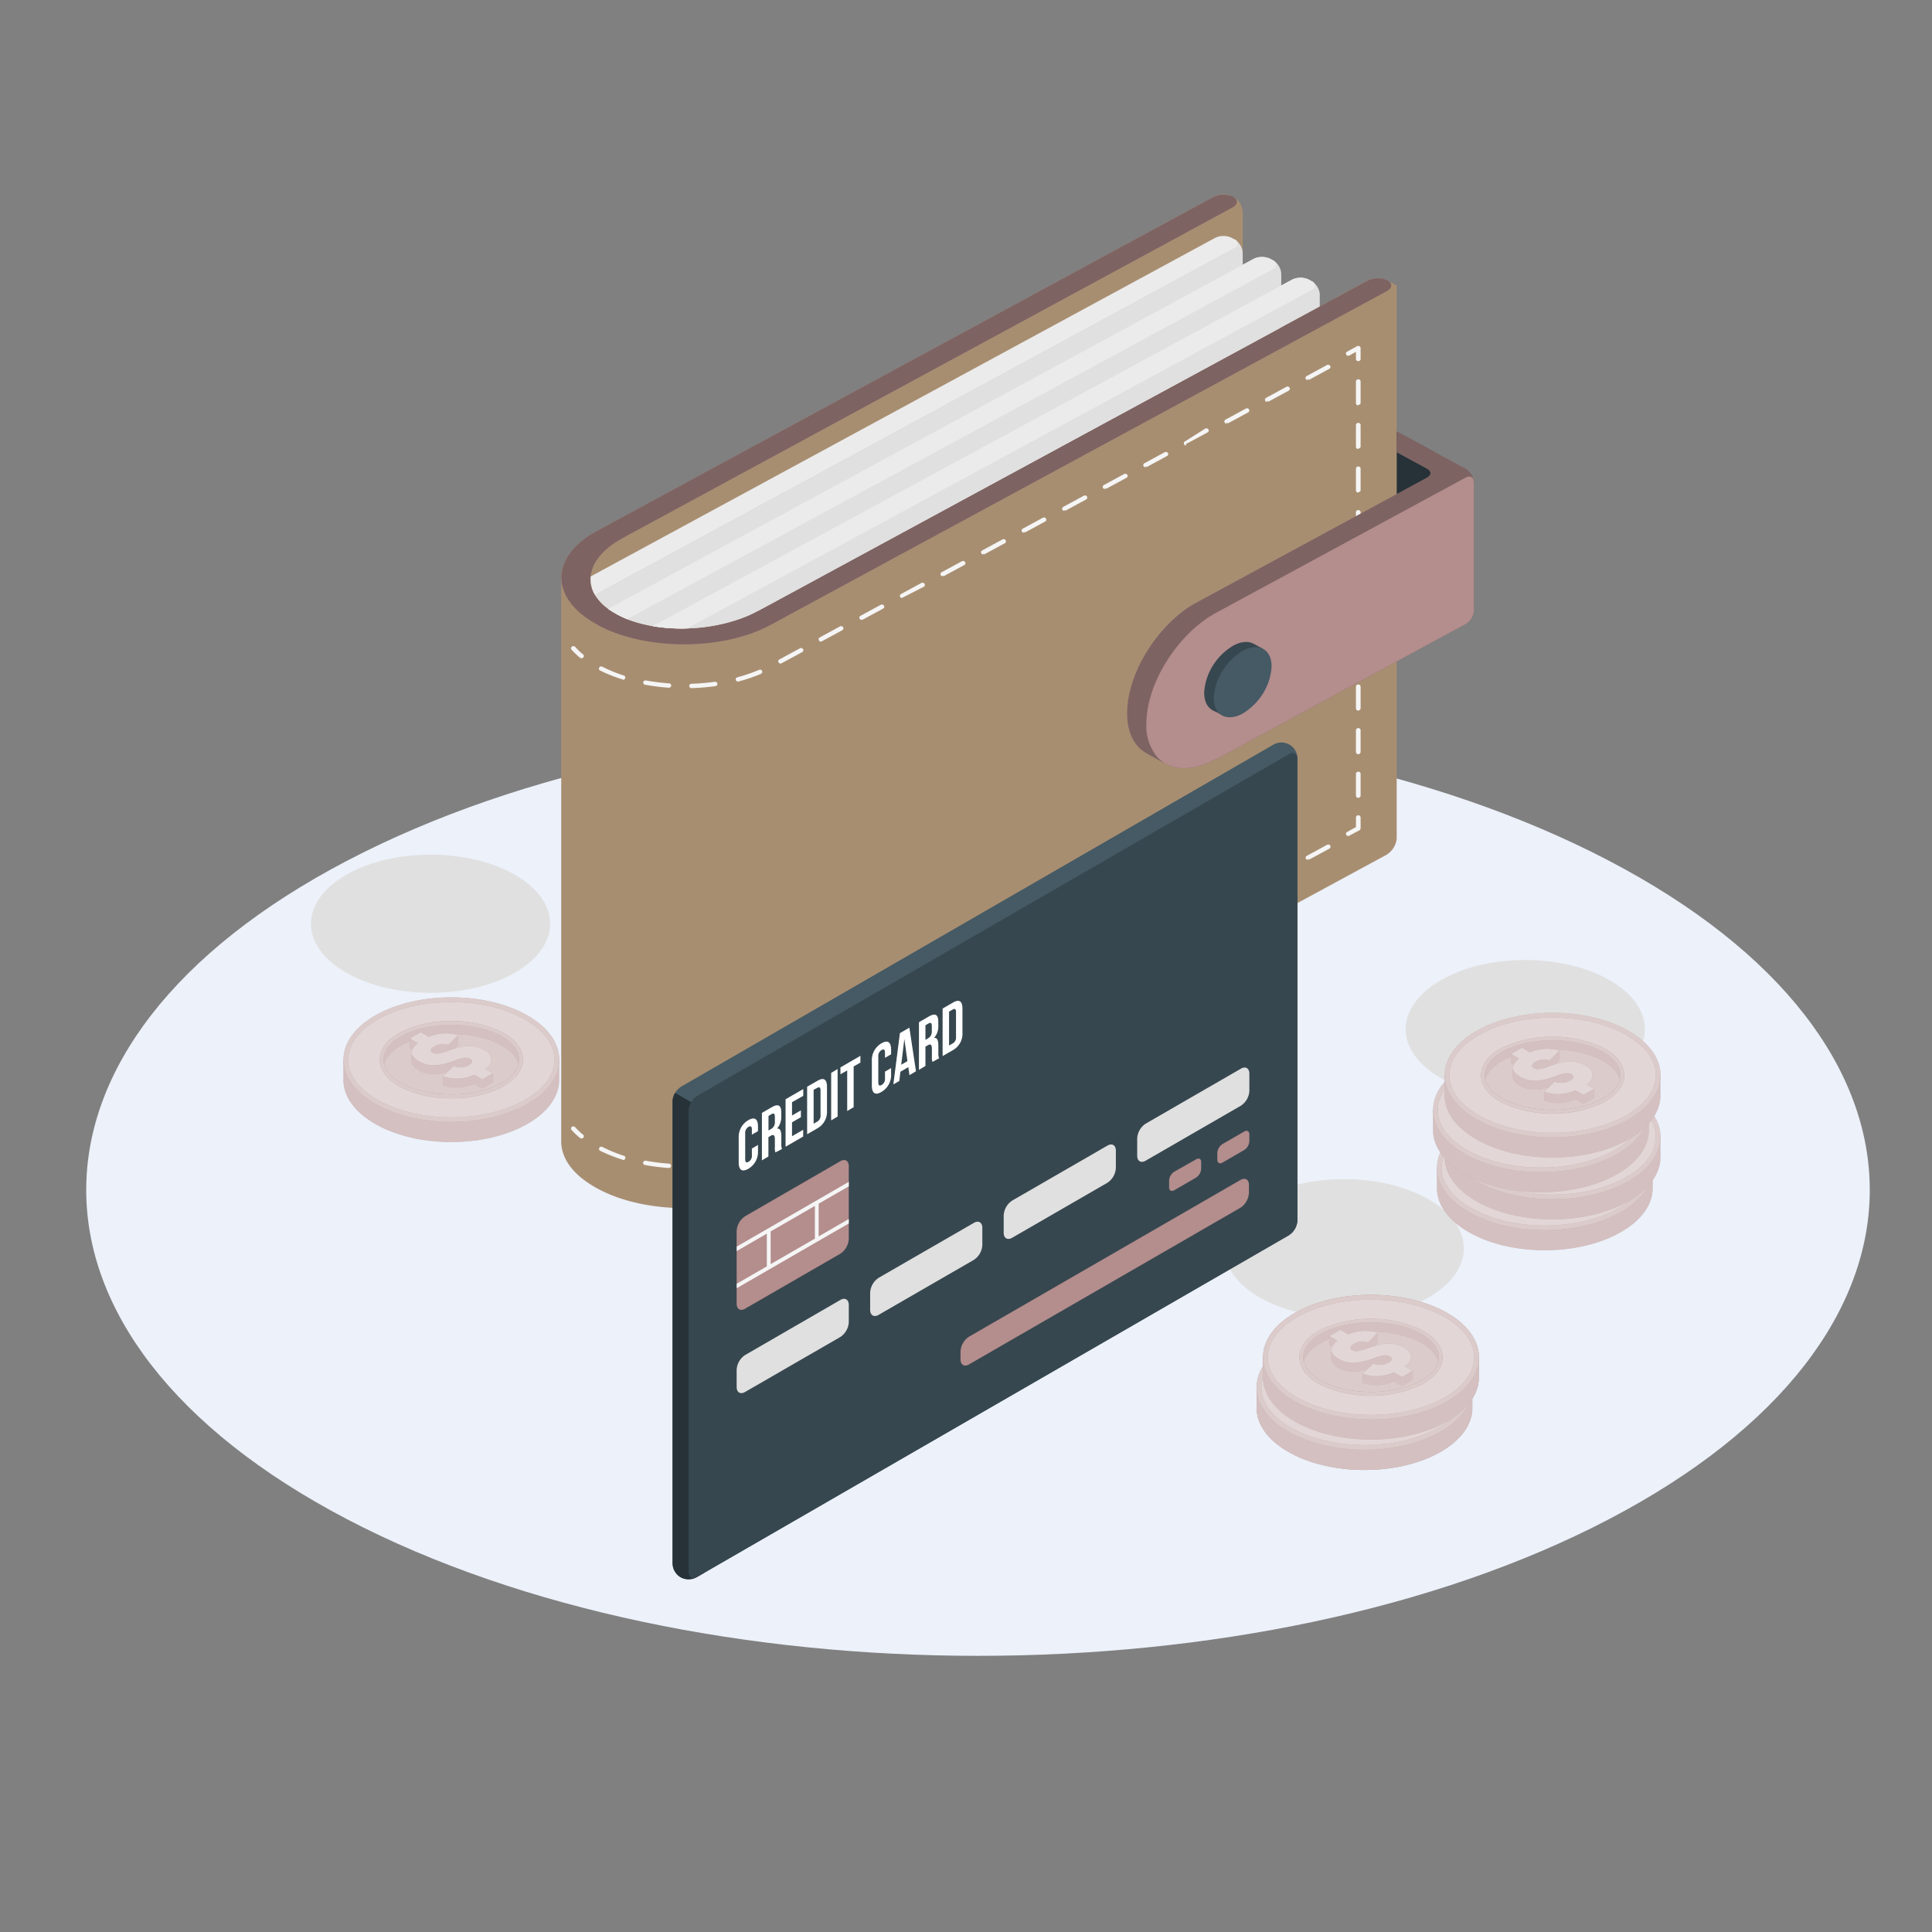 <?xml version="1.0" encoding="UTF-8" standalone="no"?>
<svg
   viewBox="0 0 500 500"
   version="1.1"
   id="svg521"
   sodipodi:docname="119.svg"
   inkscape:version="1.1.2 (0a00cf5339, 2022-02-04)"
   xmlns:inkscape="http://www.inkscape.org/namespaces/inkscape"
   xmlns:sodipodi="http://sodipodi.sourceforge.net/DTD/sodipodi-0.dtd"
   xmlns="http://www.w3.org/2000/svg"
   xmlns:svg="http://www.w3.org/2000/svg">
  <rect x="0" y="0" width="500" height="500" fill="#808080" stroke="none"/>
  <defs
     id="defs525" />
  <sodipodi:namedview
     id="namedview523"
     pagecolor="#ffffff"
     bordercolor="#666666"
     borderopacity="1.0"
     inkscape:pageshadow="2"
     inkscape:pageopacity="0.0"
     inkscape:pagecheckerboard="0"
     showgrid="false"
     inkscape:zoom="1.132"
     inkscape:cx="249.5583"
     inkscape:cy="250.4417"
     inkscape:window-width="1478"
     inkscape:window-height="800"
     inkscape:window-x="0"
     inkscape:window-y="0"
     inkscape:window-maximized="1"
     inkscape:current-layer="svg521" />
  <path
     d="m 89.91,393.22 c 90.13,47.08 236.27,47.08 326.39,0 90.12,-47.08 90.14,-123.43 0,-170.51 -90.14,-47.08 -236.26,-47.09 -326.39,0 -90.13,47.09 -90.13,123.42 0,170.51 z"
     style="fill:#ecf1fa;fill-opacity:1"
     id="path2" />
  <g
     id="freepik--Shadows--inject-6">
    <path
       d="M369.74,310.45c-12.09-7-31.68-7-43.77,0s-12.08,18.29,0,25.27,31.68,7,43.77,0S381.83,317.43,369.74,310.45Z"
       style="fill:#e0e0e0"
       id="path5" />
    <path
       d="M369.74,310.45c-12.09-7-31.68-7-43.77,0s-12.08,18.29,0,25.27,31.68,7,43.77,0S381.83,317.43,369.74,310.45Z"
       style="fill:#e0e0e0"
       id="path7" />
    <path
       d="M133.31,226.43c-12.08-7-31.68-7-43.76,0s-12.09,18.29,0,25.27,31.68,7,43.76,0S145.4,233.41,133.31,226.43Z"
       style="fill:#e0e0e0"
       id="path9" />
    <path
       d="M416.62,253.7c-12.09-7-31.69-7-43.77,0s-12.09,18.3,0,25.27,31.68,7,43.77,0S428.7,260.68,416.62,253.7Z"
       style="fill:#e0e0e0"
       id="path11" />
  </g>
  <polygon
     points="364.24,119.81 372.53,124.59 372.53,138.96 364.24,134.17 "
     style="fill:#263238"
     id="polygon14"
     transform="matrix(1.202,0,0,1.128,-76.399,-23.469)" />
  <path
     d="M 353.853,72.638 321.609,90.106 V 55.125 a 4.989,4.683 0 0 0 -7.634,-4.119 L 154.5,137.454 c -6.167,3.385 -9.257,7.707 -9.257,12.085 v 145.881 c 0,4.378 3.09,8.757 9.257,12.097 l 0.216,0.124 c 12.335,6.68 32.316,6.68 44.651,0 l 159.439,-86.414 a 5.939,5.574 0 0 0 2.657,-4.322 V 73.901 l -2.501,-1.354 a 5.711,5.36 0 0 0 -5.109,0.09 z"
     style="fill:#a88e71;stroke-width:1.165;fill-opacity:1"
     id="path16" />
  <path
     d="m 154.5,161.591 c -12.287,-6.646 -12.287,-17.536 0,-24.182 L 313.975,51.006 a 5.674,5.326 0 0 1 5.146,-0.09 c 1.371,0.745 1.298,1.997 -0.168,2.787 L 163.937,137.736 c -1.467,0.801 -3.871,2.065 -5.23,3.024 -7.213,5.067 -7.838,11.826 -1.647,16.61 a 24.97,23.437 0 0 0 5.278,2.9 c 8.896,3.487 21.64,3.137 31.102,-0.869 1.551,-0.654 3.919,-1.963 5.386,-2.753 L 353.913,72.638 a 5.711,5.36 0 0 1 5.146,-0.09 c 1.383,0.745 1.31,1.997 -0.156,2.798 L 199.367,161.76 c -12.287,6.658 -32.364,6.658 -44.651,0 z"
     style="fill:#b48d8d;stroke-width:1.165"
     id="path18" />
  <path
     d="m 154.5,161.591 c -12.287,-6.646 -12.287,-17.536 0,-24.182 L 313.975,51.006 a 5.674,5.326 0 0 1 5.146,-0.09 c 1.371,0.745 1.298,1.997 -0.168,2.787 L 163.937,137.736 c -1.467,0.801 -3.871,2.065 -5.23,3.024 -7.213,5.067 -7.838,11.826 -1.647,16.61 a 24.97,23.437 0 0 0 5.278,2.9 c 8.896,3.487 21.64,3.137 31.102,-0.869 1.551,-0.654 3.919,-1.963 5.386,-2.753 L 353.913,72.638 a 5.711,5.36 0 0 1 5.146,-0.09 c 1.383,0.745 1.31,1.997 -0.156,2.798 L 199.367,161.76 c -12.287,6.658 -32.364,6.658 -44.651,0 z"
     style="opacity:0.3;stroke-width:1.165"
     id="path20" />
  <path
     d="m 150.496,170.347 a 0.625,0.587 0 0 1 -0.397,-0.135 19.813,18.596 0 0 1 -2.176,-2.076 0.602,0.565 0 0 1 0.926,-0.722 18.37,17.242 0 0 0 2.044,1.941 0.613,0.575 0 0 1 0.06,0.801 0.625,0.587 0 0 1 -0.457,0.192 z"
     style="fill:#f5f5f5;stroke-width:1.165"
     id="path22" />
  <path
     d="m 178.977,178.088 a 0.601,0.564 0 0 1 -0.601,-0.542 0.601,0.564 0 0 1 0.589,-0.587 54.1,50.779 0 0 0 6.011,-0.508 0.601,0.564 0 0 1 0.685,0.474 0.613,0.575 0 0 1 -0.505,0.643 56.769,53.284 0 0 1 -6.107,0.519 z m -6.011,-0.113 v 0 a 51.984,48.793 0 0 1 -6.011,-0.767 0.589,0.553 0 0 1 -0.481,-0.654 0.613,0.575 0 0 1 0.709,-0.451 49.544,46.502 0 0 0 5.927,0.745 0.601,0.564 0 0 1 0,1.128 z m 18.033,-1.591 a 0.601,0.564 0 0 1 -0.577,-0.418 0.589,0.553 0 0 1 0.409,-0.688 39.409,36.989 0 0 0 5.602,-1.918 0.589,0.553 0 0 1 0.793,0.271 0.601,0.564 0 0 1 -0.289,0.756 40.467,37.982 0 0 1 -5.783,1.975 z m -29.875,-0.609 a 0.541,0.508 0 0 1 -0.192,0 36.524,34.281 0 0 1 -5.65,-2.257 0.601,0.564 0 0 1 0.565,-0.993 36.572,34.326 0 0 0 5.47,2.257 0.609,0.571 0 0 1 -0.192,1.128 z m 40.876,-4.062 a 0.601,0.564 0 0 1 -0.301,-1.049 l 5.254,-2.844 a 0.601,0.564 0 1 1 0.601,0.97 l -5.254,2.844 a 0.541,0.508 0 0 1 -0.361,0.113 z m 10.507,-5.642 a 0.613,0.575 0 0 1 -0.529,-0.282 0.601,0.564 0 0 1 0.156,-0.812 l 5.242,-2.855 a 0.601,0.564 0 0 1 0.818,0.214 0.589,0.553 0 0 1 -0.216,0.767 l -5.242,2.844 a 0.565,0.53 0 0 1 -0.289,0.079 z m 10.495,-5.642 a 0.601,0.564 0 0 1 -0.517,-0.282 0.613,0.575 0 0 1 0.216,-0.779 l 5.242,-2.844 a 0.625,0.587 0 0 1 0.83,0.214 0.601,0.564 0 0 1 -0.228,0.767 l -5.242,2.844 a 0.565,0.53 0 0 1 -0.349,-0.011 z m 10.495,-5.642 a 0.601,0.564 0 0 1 -0.517,-0.282 0.613,0.575 0 0 1 0.216,-0.779 l 5.254,-2.844 a 0.589,0.553 0 0 1 0.818,0.214 0.601,0.564 0 0 1 -0.216,0.767 l -5.278,2.708 a 0.661,0.621 0 0 1 -0.337,0.079 z m 10.495,-5.642 a 0.577,0.542 0 0 1 -0.517,-0.282 0.601,0.564 0 0 1 0.216,-0.767 l 5.254,-2.844 a 0.589,0.553 0 0 1 0.818,0.203 0.613,0.575 0 0 1 -0.216,0.779 l -5.254,2.844 a 0.649,0.609 0 0 1 -0.361,-0.124 z m 10.495,-5.642 a 0.601,0.564 0 0 1 -0.301,-1.049 l 5.254,-2.844 a 0.589,0.553 0 0 1 0.818,0.203 0.613,0.575 0 0 1 -0.216,0.779 l -5.254,2.844 a 0.649,0.609 0 0 1 -0.361,-0.169 z m 10.507,-5.642 a 0.601,0.564 0 0 1 -0.301,-1.049 l 5.242,-2.844 a 0.601,0.564 0 0 1 0.601,0.97 l -5.242,2.855 a 0.685,0.643 0 0 1 -0.361,-0.214 z m 10.495,-5.642 a 0.625,0.587 0 0 1 -0.529,-0.282 0.613,0.575 0 0 1 0.228,-0.767 l 5.242,-2.844 a 0.601,0.564 0 1 1 0.601,0.97 l -5.242,2.844 a 0.565,0.53 0 0 1 -0.361,-0.248 z m 10.495,-5.642 a 0.601,0.564 0 0 1 -0.301,-1.049 l 5.242,-2.844 a 0.613,0.575 0 0 1 0.83,0.203 0.601,0.564 0 0 1 -0.228,0.767 l -5.242,2.844 a 0.565,0.53 0 0 1 -0.361,-0.293 z m 10.495,-5.642 a 0.601,0.564 0 0 1 -0.301,-1.049 l 5.254,-2.855 a 0.613,0.575 0 0 1 0.818,0.214 0.589,0.553 0 0 1 -0.216,0.767 l -5.254,2.844 a 0.541,0.508 0 0 1 -0.361,-0.339 z m 10.495,-5.642 a 0.601,0.564 0 0 1 -0.517,-0.282 0.613,0.575 0 0 1 0.216,-0.779 l 5.242,-3.306 a 0.613,0.575 0 0 1 0.818,0.214 0.589,0.553 0 0 1 -0.216,0.767 l -5.254,2.844 a 0.541,0.508 0 0 1 -0.349,0.079 z m 10.495,-5.642 a 0.601,0.564 0 0 1 -0.517,-0.282 0.613,0.575 0 0 1 0.216,-0.779 l 5.254,-2.844 a 0.589,0.553 0 0 1 0.818,0.203 0.613,0.575 0 0 1 -0.216,0.779 l -5.254,2.844 a 0.661,0.621 0 0 1 -0.361,-0.429 z m 10.507,-5.642 a 0.613,0.575 0 0 1 -0.529,-0.282 0.601,0.564 0 0 1 0.228,-0.767 l 5.242,-2.844 a 0.589,0.553 0 0 1 0.818,0.203 0.613,0.575 0 0 1 -0.216,0.779 l -5.242,2.844 a 0.685,0.643 0 0 1 -0.361,-0.497 z m 10.495,-5.642 a 0.625,0.587 0 0 1 -0.529,-0.282 0.613,0.575 0 0 1 0.228,-0.767 l 5.242,-2.844 a 0.603,0.566 0 1 1 0.601,0.982 l -5.242,2.844 a 0.685,0.643 0 0 1 -0.409,-0.542 z"
     style="fill:#f5f5f5;stroke-width:1.165"
     id="path24" />
  <path
     d="m 351.52,93.479 a 0.613,0.575 0 0 1 -0.601,-0.564 v -1.851 l -1.695,0.925 a 0.589,0.553 0 0 1 -0.818,-0.203 0.613,0.575 0 0 1 0.216,-0.779 l 2.597,-1.411 a 0.601,0.564 0 0 1 0.902,0.497 v 2.821 a 0.601,0.564 0 0 1 -0.601,0.564 z"
     style="fill:#f5f5f5;stroke-width:1.165"
     id="path26" />
  <path
     d="m 351.52,206.479 a 0.613,0.575 0 0 1 -0.601,-0.564 v -5.642 a 0.601,0.564 0 0 1 0.601,-0.564 0.601,0.564 0 0 1 0.601,0.564 v 5.642 a 0.601,0.564 0 0 1 -0.601,0.564 z m 0,-11.284 a 0.601,0.564 0 0 1 -0.601,-0.564 v -5.642 a 0.613,0.575 0 0 1 0.601,-0.564 0.601,0.564 0 0 1 0.601,0.564 v 5.642 a 0.601,0.564 0 0 1 -0.601,0.542 z m 0,-11.284 a 0.613,0.575 0 0 1 -0.601,-0.564 v -5.642 a 0.601,0.564 0 0 1 0.601,-0.564 0.601,0.564 0 0 1 0.601,0.564 v 5.642 a 0.601,0.564 0 0 1 -0.601,0.53 z m 0,-11.284 a 0.601,0.564 0 0 1 -0.601,-0.564 v -5.642 a 0.601,0.564 0 0 1 0.601,-0.564 0.601,0.564 0 0 1 0.601,0.564 v 5.642 a 0.601,0.564 0 0 1 -0.601,0.508 z m 0,-11.284 a 0.601,0.564 0 0 1 -0.601,-0.564 v -5.642 a 0.613,0.575 0 0 1 0.601,-0.564 0.601,0.564 0 0 1 0.601,0.564 v 5.642 a 0.601,0.564 0 0 1 -0.601,0.496 z m 0,-11.284 a 0.613,0.575 0 0 1 -0.601,-0.564 v -5.642 a 0.601,0.564 0 0 1 0.601,-0.564 0.601,0.564 0 0 1 0.601,0.564 v 5.642 a 0.601,0.564 0 0 1 -0.601,0.485 z m 0,-11.284 a 0.601,0.564 0 0 1 -0.601,-0.564 v -5.642 a 0.601,0.564 0 0 1 0.601,-0.564 0.601,0.564 0 0 1 0.601,0.564 v 5.642 a 0.601,0.564 0 0 1 -0.601,0.463 z m 0,-11.284 a 0.613,0.575 0 0 1 -0.601,-0.564 v -5.642 a 0.601,0.564 0 0 1 0.601,-0.564 0.601,0.564 0 0 1 0.601,0.564 v 5.642 a 0.601,0.564 0 0 1 -0.601,0.451 z m 0,-11.284 a 0.601,0.564 0 0 1 -0.601,-0.564 v -5.642 a 0.601,0.564 0 0 1 0.601,-0.564 0.601,0.564 0 0 1 0.601,0.564 v 5.642 a 0.601,0.564 0 0 1 -0.601,0.429 z m 0,-11.284 a 0.601,0.564 0 0 1 -0.601,-0.564 v -5.642 a 0.613,0.575 0 0 1 0.601,-0.564 0.601,0.564 0 0 1 0.601,0.564 v 5.642 a 0.601,0.564 0 0 1 -0.601,0.418 z"
     style="fill:#f5f5f5;stroke-width:1.165"
     id="path28" />
  <path
     d="m 348.923,216.353 a 0.601,0.564 0 0 1 -0.301,-1.049 l 2.296,-1.253 v -2.494 a 0.613,0.575 0 0 1 0.601,-0.564 0.601,0.564 0 0 1 0.601,0.564 v 2.821 a 0.601,0.564 0 0 1 -0.301,0.497 l -2.633,1.411 a 0.685,0.643 0 0 1 -0.264,0.068 z"
     style="fill:#f5f5f5;stroke-width:1.165"
     id="path30" />
  <path
     d="m 179.001,302.383 a 0.601,0.564 0 0 1 0,-1.128 51.347,48.195 0 0 0 6.011,-0.519 0.613,0.575 0 0 1 0.685,0.474 0.601,0.564 0 0 1 -0.505,0.643 53.86,50.553 0 0 1 -6.107,0.53 z M 172.99,302.27 v 0 a 52.693,49.458 0 0 1 -6.071,-0.767 0.601,0.564 0 0 1 -0.481,-0.654 0.613,0.575 0 0 1 0.709,-0.451 50.217,47.134 0 0 0 5.927,0.745 0.601,0.564 0 0 1 0,1.128 z m 18.033,-1.602 a 0.589,0.553 0 0 1 -0.577,-0.406 0.601,0.564 0 0 1 0.409,-0.7 38.88,36.493 0 0 0 5.602,-1.918 0.589,0.553 0 0 1 0.793,0.282 0.589,0.553 0 0 1 -0.289,0.745 40.299,37.824 0 0 1 -5.771,1.975 0.433,0.406 0 0 1 -0.24,0.023 z m -29.875,-0.598 a 0.541,0.508 0 0 1 -0.192,0 37.173,34.891 0 0 1 -5.65,-2.257 0.601,0.564 0 0 1 0.565,-0.993 37.834,35.511 0 0 0 5.47,2.257 0.609,0.571 0 0 1 -0.192,1.128 z m 40.876,-4.074 a 0.601,0.564 0 0 1 -0.301,-1.049 l 5.254,-2.844 a 0.601,0.564 0 0 1 0.601,0.97 l -5.326,2.798 a 0.541,0.508 0 0 1 -0.301,0.124 z m 10.507,-5.642 a 0.601,0.564 0 0 1 -0.529,-0.282 0.589,0.553 0 0 1 0.228,-0.767 l 5.242,-2.844 a 0.601,0.564 0 1 1 0.601,0.97 l -5.314,2.798 a 0.565,0.53 0 0 1 -0.301,0.079 z m 10.495,-5.642 a 0.613,0.575 0 0 1 -0.529,-0.282 0.601,0.564 0 0 1 0.228,-0.767 l 5.242,-2.855 a 0.625,0.587 0 0 1 0.83,0.214 0.613,0.575 0 0 1 -0.228,0.767 l -5.314,2.798 a 0.565,0.53 0 0 1 -0.301,0 z m 10.495,-5.642 a 0.601,0.564 0 0 1 -0.517,-0.282 0.613,0.575 0 0 1 0.216,-0.779 l 5.242,-2.844 a 0.613,0.575 0 0 1 0.83,0.214 0.601,0.564 0 0 1 -0.228,0.767 l -5.29,2.708 a 0.565,0.53 0 0 1 -0.325,0.09 z m 10.495,-5.642 a 0.601,0.564 0 0 1 -0.517,-0.282 0.613,0.575 0 0 1 0.216,-0.779 l 5.254,-2.844 a 0.603,0.566 0 0 1 0.601,0.982 l -5.254,2.844 a 0.661,0.621 0 0 1 -0.373,-0.045 z m 10.495,-5.699 a 0.577,0.542 0 0 1 -0.517,-0.282 0.601,0.564 0 0 1 0.216,-0.767 l 5.254,-2.844 a 0.603,0.566 0 0 1 0.601,0.982 l -5.254,2.844 a 0.649,0.609 0 0 1 -0.373,-0.113 z m 10.495,-5.642 a 0.601,0.564 0 0 1 -0.517,-0.282 0.601,0.564 0 0 1 0.216,-0.767 l 5.254,-2.844 a 0.601,0.564 0 1 1 0.601,0.97 l -5.254,2.855 a 0.613,0.575 0 0 1 -0.373,-0.158 z m 10.507,-5.642 a 0.601,0.564 0 0 1 -0.301,-1.049 l 5.242,-2.844 a 0.601,0.564 0 1 1 0.601,0.97 l -5.242,2.844 a 0.565,0.53 0 0 1 -0.373,-0.192 z m 10.495,-5.642 a 0.601,0.564 0 0 1 -0.301,-1.049 l 5.242,-2.844 a 0.601,0.564 0 1 1 0.601,0.97 l -5.242,2.844 a 0.565,0.53 0 0 1 -0.373,-0.237 z m 10.495,-5.642 a 0.601,0.564 0 0 1 -0.301,-1.049 l 5.254,-2.844 a 0.601,0.564 0 1 1 0.601,0.97 l -5.254,2.844 a 0.565,0.53 0 0 1 -0.373,-0.282 z m 10.495,-5.642 a 0.601,0.564 0 0 1 -0.517,-0.282 0.613,0.575 0 0 1 0.216,-0.779 l 5.254,-2.844 a 0.613,0.575 0 0 1 0.818,0.214 0.589,0.553 0 0 1 -0.216,0.767 l -5.254,2.844 a 0.541,0.508 0 0 1 -0.373,-0.327 z m 10.495,-5.642 a 0.601,0.564 0 0 1 -0.517,-0.282 0.613,0.575 0 0 1 0.216,-0.779 l 5.254,-2.844 a 0.603,0.566 0 0 1 0.601,0.982 l -5.254,2.844 a 0.541,0.508 0 0 1 -0.373,-0.372 z m 10.495,-5.642 a 0.601,0.564 0 0 1 -0.517,-0.282 0.613,0.575 0 0 1 0.216,-0.779 l 5.254,-2.844 a 0.589,0.553 0 0 1 0.818,0.203 0.613,0.575 0 0 1 -0.216,0.779 l -5.254,2.844 a 0.625,0.587 0 0 1 -0.373,-0.418 z m 10.507,-5.698 a 0.613,0.575 0 0 1 -0.529,-0.282 0.613,0.575 0 0 1 0.228,-0.767 l 5.242,-2.844 a 0.613,0.575 0 0 1 0.83,0.203 0.625,0.587 0 0 1 -0.228,0.779 l -5.242,2.844 a 0.685,0.643 0 0 1 -0.373,-0.429 z"
     style="fill:#f5f5f5;stroke-width:1.165"
     id="path32" />
  <path
     d="m 150.496,294.631 a 0.625,0.587 0 0 1 -0.397,-0.135 19.728,18.517 0 0 1 -2.176,-2.065 0.625,0.587 0 0 1 0.072,-0.801 0.613,0.575 0 0 1 0.854,0.079 18.37,17.242 0 0 0 2.044,1.941 0.589,0.553 0 0 1 0.06,0.79 0.577,0.542 0 0 1 -0.457,0.192 z"
     style="fill:#f5f5f5;stroke-width:1.165"
     id="path34" />
  <path
     d="M 321.609,82.41 V 65.405 a 4.713,4.423 0 0 0 -2.128,-3.464 1.298,1.219 0 0 1 0,2.257 L 153.971,153.94 a 12.551,11.781 0 0 0 3.102,3.385 25.247,23.697 0 0 0 5.266,2.9 37.63,35.319 0 0 0 15.461,2.37 L 319.493,85.863 a 4.713,4.423 0 0 0 2.116,-3.453 z"
     style="fill:#e0e0e0;stroke-width:1.165"
     id="path36" />
  <path
     d="m 319.481,61.94 -0.733,-0.395 a 4.713,4.423 0 0 0 -4.244,0 L 152.877,149.178 a 8.824,8.283 0 0 0 1.094,4.807 L 319.481,64.254 a 1.298,1.219 0 0 0 0,-2.313 z"
     style="fill:#ebebeb;stroke-width:1.165"
     id="path38" />
  <path
     d="m 331.587,70.798 a 4.737,4.446 0 0 0 -2.128,-3.453 l -0.733,-0.395 a 4.737,4.446 0 0 0 -4.256,0 l -167.109,90.589 a 26.016,24.419 0 0 0 5.037,2.731 c 8.908,3.487 21.64,3.137 31.102,-0.88 1.551,-0.654 3.919,-1.941 5.386,-2.731 L 331.587,84.712 Z"
     style="fill:#e0e0e0;stroke-width:1.165"
     id="path40" />
  <path
     d="m 162.278,160.248 167.181,-90.6 a 1.298,1.219 0 0 0 0,-2.257 l -0.733,-0.395 a 4.737,4.446 0 0 0 -4.256,0 L 157.361,157.585 a 26.341,24.724 0 0 0 4.917,2.663 z"
     style="fill:#ebebeb;stroke-width:1.165"
     id="path42" />
  <path
     d="m 341.554,76.203 a 4.677,4.39 0 0 0 -2.128,-3.453 l -0.733,-0.406 a 4.737,4.446 0 0 0 -4.256,0 L 168.926,162.042 a 43.28,40.623 0 0 0 24.513,-2.652 c 1.551,-0.654 3.919,-1.941 5.386,-2.731 L 341.554,79.307 Z"
     style="fill:#e0e0e0;stroke-width:1.165"
     id="path44" />
  <path
     d="m 339.426,72.75 -0.733,-0.406 a 4.737,4.446 0 0 0 -4.256,0 L 168.926,162.042 a 42.294,39.698 0 0 0 8.872,0.598 L 339.426,75.052 a 1.298,1.219 0 0 0 0,-2.302 z"
     style="fill:#ebebeb;stroke-width:1.165"
     id="path46" />
  <path
     d="m 381.432,124.838 v 33.209 a 4.713,4.423 0 0 1 -2.116,3.453 l -64.559,34.981 h -0.12 c -4.881,2.607 -9.305,2.945 -12.539,1.377 -0.986,-0.474 -4.809,-2.539 -5.699,-3.103 -2.921,-1.772 -4.701,-5.27 -4.701,-10.156 0,-10.156 7.586,-22.489 17.12,-28.21 v 0 l 60.508,-32.78 0.313,-0.203 c 0.854,-0.643 0.745,-1.523 -0.313,-2.099 l -7.838,-4.254 v -5.405 l 17.817,9.659 a 4.713,4.423 0 0 1 2.08,3.058 2.489,2.336 0 0 1 0.048,0.474 z"
     style="fill:#b48d8d;stroke-width:1.165"
     id="path48" />
  <path
     d="m 381.432,124.838 v 33.209 a 4.713,4.423 0 0 1 -2.116,3.453 l -64.559,34.981 h -0.12 c -4.881,2.607 -9.305,2.945 -12.539,1.377 -0.986,-0.474 -4.809,-2.539 -5.699,-3.103 -2.921,-1.772 -4.701,-5.27 -4.701,-10.156 0,-10.156 7.586,-22.489 17.12,-28.21 v 0 l 60.508,-32.78 0.313,-0.203 c 0.854,-0.643 0.745,-1.523 -0.313,-2.099 l -7.838,-4.254 v -5.405 l 17.817,9.659 a 4.713,4.423 0 0 1 2.08,3.058 2.489,2.336 0 0 1 0.048,0.474 z"
     style="opacity:0.3;stroke-width:1.165"
     id="path50" />
  <path
     d="m 381.432,124.838 v 33.209 a 4.713,4.423 0 0 1 -2.116,3.453 l -64.559,34.981 h -0.12 c -6.36,3.385 -11.95,2.945 -15.148,-0.564 a 13.958,13.101 0 0 1 -2.801,-8.621 c 0,-10.449 8.091,-23.29 18.033,-28.707 l 61.698,-33.424 2.861,-1.546 c 1.046,-0.576 1.912,-0.237 2.08,0.756 a 2.489,2.336 0 0 1 0.072,0.463 z"
     style="fill:#b48d8d;stroke-width:1.165"
     id="path52" />
  <path
     d="m 311.642,179.262 c 0,4.514 3.342,6.285 7.478,4.051 a 16.507,15.493 0 0 0 7.478,-12.153 c 0,-4.514 -3.354,-6.297 -7.478,-4.051 a 16.495,15.482 0 0 0 -7.478,12.153 z"
     style="fill:#37474f;stroke-width:1.165"
     id="path54" />
  <polygon
     points="335.43,169.63 333.58,168.57 324.59,183.68 326.7,184.9 "
     style="fill:#37474f"
     id="polygon56"
     transform="matrix(1.202,0,0,1.128,-76.399,-23.469)" />
  <path
     d="m 314.131,180.616 c 0,4.514 3.354,6.285 7.478,4.051 a 16.531,15.516 0 0 0 7.478,-12.164 c 0,-4.514 -3.342,-6.285 -7.478,-4.051 a 16.567,15.55 0 0 0 -7.478,12.164 z"
     style="fill:#455a64;stroke-width:1.165"
     id="path58" />
  <path
     d="m 176.125,408.184 a 4.75,4.75 0 0 1 -2.07,-3.75 v -119.39 a 4.86,4.86 0 0 1 2.21,-3.82 l 153.15,-88.43 a 4.15,4.15 0 0 1 6.36,3.67 v 119.39 a 4.9,4.9 0 0 1 -2.21,3.83 l -153.15,88.42 a 4.74,4.74 0 0 1 -4.29,0.08 z"
     style="fill:#455a64"
     id="path61" />
  <path
     d="m 182.345,287.244 -7.64,-4.41 a 4.5,4.5 0 0 0 -0.65,2.17 v 119.43 a 4.15,4.15 0 0 0 6.36,3.67 l 1.93,-1.12 z"
     style="fill:#263238"
     id="path63" />
  <path
     d="m 178.205,287.444 v 119.39 c 0,1.41 1,2 2.21,1.27 l 153.15,-88.42 a 4.9,4.9 0 0 0 2.21,-3.83 v -119.39 c 0,-1.41 -1,-2 -2.21,-1.27 l -153.15,88.42 a 4.88,4.88 0 0 0 -2.21,3.83 z"
     style="fill:#37474f"
     id="path65" />
  <path
     d="m 190.645,318.564 v 18.84 c 0,1.41 1,2 2.21,1.27 l 24.6,-14.2 a 4.87,4.87 0 0 0 2.21,-3.83 v -18.84 c 0,-1.41 -1,-2 -2.21,-1.27 l -24.57,14.2 a 4.9,4.9 0 0 0 -2.24,3.83 z"
     style="fill:#b48d8d"
     id="path67" />
  <path
     d="m 219.665,307.014 v -1.15 l -29,16.75 v 1.16 l 7.79,-4.5 v 8.46 l -7.79,4.5 v 1.15 l 29,-16.75 v -1.16 l -7.79,4.5 v -8.46 z m -8.78,13.54 -11.44,6.6 v -8.46 l 11.44,-6.6 z"
     style="fill:#f5f5f5"
     id="path69" />
  <path
     d="m 196.165,296.304 v 1.64 a 5,5 0 0 1 -2.49,4.53 c -1.64,0.95 -2.5,0.31 -2.5,-1.65 v -6.4 a 5,5 0 0 1 2.5,-4.53 c 1.64,-0.94 2.49,-0.31 2.49,1.65 v 1.2 l -1.58,0.91 v -1.32 c 0,-0.87 -0.33,-1 -0.87,-0.71 a 1.81,1.81 0 0 0 -0.86,1.72 v 6.63 c 0,0.88 0.33,1 0.86,0.7 a 1.77,1.77 0 0 0 0.87,-1.7 v -1.73 z"
     style="fill:#ffffff"
     id="path71" />
  <path
     d="m 200.685,298.244 a 3.51,3.51 0 0 1 -0.15,-1.42 v -1.93 c 0,-1.15 -0.34,-1.38 -1.1,-0.94 l -0.57,0.34 v 5 l -1.68,1 v -12.28 l 2.53,-1.46 c 1.73,-1 2.48,-0.5 2.48,1.39 v 1 a 4.49,4.49 0 0 1 -1.1,3.13 c 0.84,-0.08 1.11,0.69 1.11,2 v 1.9 a 3.45,3.45 0 0 0 0.18,1.39 z m -1.8,-9.45 v 3.78 l 0.65,-0.38 a 1.94,1.94 0 0 0 1,-1.88 v -1.21 c 0,-0.88 -0.26,-1.11 -0.85,-0.77 z"
     style="fill:#ffffff"
     id="path73" />
  <path
     d="m 204.975,288.694 2.3,-1.33 v 1.76 l -2.3,1.33 v 3.6 l 2.89,-1.67 v 1.75 l -4.56,2.64 v -12.29 l 4.58,-2.64 v 1.76 l -2.91,1.64 z"
     style="fill:#ffffff"
     id="path75" />
  <path
     d="m 208.885,281.244 2.65,-1.52 c 1.67,-1 2.49,-0.37 2.49,1.59 v 6.22 a 4.87,4.87 0 0 1 -2.49,4.48 l -2.65,1.53 z m 1.68,0.79 v 8.79 l 0.94,-0.55 a 1.75,1.75 0 0 0 0.85,-1.68 v -6.35 c 0,-0.88 -0.32,-1 -0.85,-0.7 z"
     style="fill:#ffffff"
     id="path77" />
  <path
     d="m 215.105,277.664 1.67,-1 v 12.29 l -1.67,1 z"
     style="fill:#ffffff"
     id="path79" />
  <path
     d="m 217.505,276.244 5.17,-3 v 1.75 l -1.75,1 v 10.54 l -1.67,1 v -10.51 l -1.75,1 z"
     style="fill:#ffffff"
     id="path81" />
  <path
     d="m 230.615,276.414 v 1.64 a 5,5 0 0 1 -2.49,4.53 c -1.64,1 -2.49,0.31 -2.49,-1.65 v -6.4 a 5,5 0 0 1 2.49,-4.53 c 1.64,-0.95 2.49,-0.31 2.49,1.65 v 1.2 l -1.58,0.91 v -1.32 c 0,-0.87 -0.33,-1 -0.86,-0.71 a 1.8,1.8 0 0 0 -0.87,1.72 v 6.63 c 0,0.88 0.33,1 0.87,0.7 a 1.78,1.78 0 0 0 0.86,-1.7 v -1.75 z"
     style="fill:#ffffff"
     id="path83" />
  <path
     d="m 237.055,277.244 -1.69,1 -0.29,-2.07 -2.05,1.19 -0.29,2.4 -1.54,0.88 1.7,-13.27 2.45,-1.42 z m -3.82,-1.69 1.61,-0.93 -0.8,-5.75 z"
     style="fill:#ffffff"
     id="path85" />
  <path
     d="m 241.325,274.824 a 3.62,3.62 0 0 1 -0.15,-1.43 v -1.93 c 0,-1.14 -0.33,-1.37 -1.1,-0.93 l -0.57,0.33 v 5 l -1.68,1 v -12.32 l 2.53,-1.46 c 1.73,-1 2.48,-0.5 2.48,1.4 v 1 a 4.44,4.44 0 0 1 -1.1,3.12 c 0.84,-0.08 1.11,0.7 1.11,2 v 1.89 a 3.26,3.26 0 0 0 0.19,1.39 z m -1.82,-9.49 v 3.78 l 0.65,-0.38 a 2,2 0 0 0 1,-1.88 v -1.21 c 0,-0.88 -0.25,-1.12 -0.85,-0.77 z"
     style="fill:#ffffff"
     id="path87" />
  <path
     d="m 243.945,261.014 2.65,-1.53 c 1.67,-1 2.49,-0.37 2.49,1.6 v 6.22 a 4.87,4.87 0 0 1 -2.49,4.48 l -2.65,1.52 z m 1.67,0.79 v 8.78 l 0.94,-0.54 a 1.74,1.74 0 0 0 0.86,-1.69 v -6.39 c 0,-0.88 -0.32,-1 -0.86,-0.7 z"
     style="fill:#ffffff"
     id="path89" />
  <path
     d="m 190.645,354.484 v 4.47 c 0,1.41 1,2 2.21,1.27 l 24.6,-14.2 a 4.9,4.9 0 0 0 2.21,-3.83 v -4.47 c 0,-1.41 -1,-2 -2.21,-1.28 l -24.57,14.21 a 4.88,4.88 0 0 0 -2.24,3.83 z"
     style="fill:#e0e0e0"
     id="path91" />
  <path
     d="m 225.195,334.524 v 4.47 c 0,1.41 1,2 2.21,1.28 l 24.61,-14.21 a 4.86,4.86 0 0 0 2.21,-3.82 v -4.48 c 0,-1.41 -1,-2 -2.21,-1.27 l -24.61,14.2 a 4.9,4.9 0 0 0 -2.21,3.83 z"
     style="fill:#e0e0e0"
     id="path93" />
  <path
     d="m 259.755,314.574 v 4.47 c 0,1.41 1,2 2.21,1.28 l 24.6,-14.21 a 4.87,4.87 0 0 0 2.22,-3.87 v -4.47 c 0,-1.41 -1,-2 -2.22,-1.27 l -24.6,14.2 a 4.9,4.9 0 0 0 -2.21,3.87 z"
     style="fill:#e0e0e0"
     id="path95" />
  <path
     d="m 294.305,294.624 v 4.47 c 0,1.41 1,2 2.21,1.28 l 24.61,-14.21 a 4.9,4.9 0 0 0 2.21,-3.83 v -4.47 c 0,-1.41 -1,-2 -2.21,-1.28 l -24.61,14.21 a 4.88,4.88 0 0 0 -2.21,3.83 z"
     style="fill:#e0e0e0"
     id="path97" />
  <path
     d="m 309.565,300.024 -5.68,3.22 a 2.94,2.94 0 0 0 -1.32,2.3 v 1.73 c 0,0.84 0.59,1.18 1.32,0.76 l 5.64,-3.26 a 2.91,2.91 0 0 0 1.33,-2.29 v -1.73 c 0.03,-0.81 -0.55,-1.16 -1.29,-0.73 z"
     style="fill:#b48d8d"
     id="path99" />
  <path
     d="m 322.005,292.834 -5.64,3.26 a 2.93,2.93 0 0 0 -1.32,2.3 v 1.72 c 0,0.85 0.59,1.19 1.32,0.77 l 5.64,-3.26 a 2.91,2.91 0 0 0 1.33,-2.3 v -1.72 c 0,-0.85 -0.59,-1.19 -1.33,-0.77 z"
     style="fill:#b48d8d"
     id="path101" />
  <path
     d="m 250.795,345.924 70.22,-40.54 c 1.22,-0.71 2.21,-0.14 2.21,1.27 v 2.08 a 4.9,4.9 0 0 1 -2.21,3.83 l -70.22,40.54 c -1.22,0.71 -2.21,0.13 -2.21,-1.28 v -2.07 a 4.88,4.88 0 0 1 2.21,-3.83 z"
     style="fill:#b48d8d"
     id="path103" />
  <g
     id="freepik--Coins--inject-6"
     transform="translate(5.287,43.914)">
    <path
       d="m 374.28,315.15 a 18.13,18.13 0 0 0 -6.67,-6.17 c -10.91,-6.29 -28.59,-6.29 -39.49,0 a 18,18 0 0 0 -6.67,6.17 h -1.51 v 5.71 0 c 0.2,4 2.91,7.89 8.16,10.92 10.9,6.3 28.58,6.3 39.49,0 5.24,-3 7.95,-7 8.15,-10.92 v 0 -5.71 z"
       style="fill:#b48d8d"
       id="path106" />
    <path
       d="m 374.28,315.15 a 18.13,18.13 0 0 0 -6.67,-6.17 c -10.91,-6.29 -28.59,-6.29 -39.49,0 a 18,18 0 0 0 -6.67,6.17 h -1.51 v 5.71 0 c 0.2,4 2.91,7.89 8.16,10.92 10.9,6.3 28.58,6.3 39.49,0 5.24,-3 7.95,-7 8.15,-10.92 v 0 -5.71 z"
       style="opacity:0.5;fill:#f5f5f5"
       id="path108" />
    <path
       d="m 367.61,303.75 c -10.91,-6.29 -28.59,-6.29 -39.49,0 -10.9,6.29 -10.91,16.51 0,22.8 10.91,6.29 28.58,6.3 39.49,0 10.91,-6.3 10.9,-16.5 0,-22.8 z"
       style="fill:#b48d8d"
       id="path110" />
    <path
       d="m 367.61,303.75 c -10.91,-6.29 -28.59,-6.29 -39.49,0 -10.9,6.29 -10.91,16.51 0,22.8 10.91,6.29 28.58,6.3 39.49,0 10.91,-6.3 10.9,-16.5 0,-22.8 z"
       style="opacity:0.6;fill:#f5f5f5"
       id="path112" />
    <path
       d="m 360.72,307.93 a 31.44,31.44 0 0 0 -25.72,0 c -3.65,1.87 -5.66,4.44 -5.66,7.23 0,2.79 2,5.35 5.66,7.22 a 31.44,31.44 0 0 0 25.72,0 c 3.65,-1.87 5.66,-4.44 5.66,-7.22 0,-2.78 -2.01,-5.36 -5.66,-7.23 z"
       style="fill:#b48d8d"
       id="path114" />
    <path
       d="m 360.72,307.93 a 31.44,31.44 0 0 0 -25.72,0 c -3.65,1.87 -5.66,4.44 -5.66,7.23 0,2.79 2,5.35 5.66,7.22 a 31.44,31.44 0 0 0 25.72,0 c 3.65,-1.87 5.66,-4.44 5.66,-7.22 0,-2.78 -2.01,-5.36 -5.66,-7.23 z"
       style="opacity:0.6;fill:#f5f5f5"
       id="path116" />
    <path
       d="m 367,304.81 c -5.09,-2.94 -11.89,-4.56 -19.14,-4.56 -7.25,0 -14,1.62 -19.13,4.56 -4.89,2.82 -7.57,6.49 -7.57,10.35 0,3.86 2.68,7.52 7.57,10.34 5.09,2.94 11.88,4.56 19.13,4.56 7.25,0 14.05,-1.62 19.14,-4.56 4.88,-2.82 7.57,-6.49 7.57,-10.34 0,-3.85 -2.69,-7.53 -7.57,-10.35 z m -6.28,17.57 a 31.44,31.44 0 0 1 -25.72,0 c -3.65,-1.87 -5.66,-4.44 -5.66,-7.22 0,-2.78 2,-5.36 5.66,-7.23 a 31.44,31.44 0 0 1 25.72,0 c 3.65,1.87 5.66,4.44 5.66,7.23 0,2.79 -2.01,5.35 -5.66,7.22 z"
       style="fill:#b48d8d"
       id="path118" />
    <path
       d="m 367,304.81 c -5.09,-2.94 -11.89,-4.56 -19.14,-4.56 -7.25,0 -14,1.62 -19.13,4.56 -4.89,2.82 -7.57,6.49 -7.57,10.35 0,3.86 2.68,7.52 7.57,10.34 5.09,2.94 11.88,4.56 19.13,4.56 7.25,0 14.05,-1.62 19.14,-4.56 4.88,-2.82 7.57,-6.49 7.57,-10.34 0,-3.85 -2.69,-7.53 -7.57,-10.35 z m -6.28,17.57 a 31.44,31.44 0 0 1 -25.72,0 c -3.65,-1.87 -5.66,-4.44 -5.66,-7.22 0,-2.78 2,-5.36 5.66,-7.23 a 31.44,31.44 0 0 1 25.72,0 c 3.65,1.87 5.66,4.44 5.66,7.23 0,2.79 -2.01,5.35 -5.66,7.22 z"
       style="opacity:0.7;fill:#f5f5f5"
       id="path120" />
    <path
       d="m 360.28,321.53 c 6.86,-3.52 6.86,-9.23 0,-12.75 -6.86,-3.52 -18,-3.52 -24.84,0 -6.84,3.52 -6.86,9.23 0,12.75 6.86,3.52 17.98,3.52 24.84,0 z"
       style="fill:#b48d8d"
       id="path122" />
    <path
       d="m 360.28,321.53 c 6.86,-3.52 6.86,-9.23 0,-12.75 -6.86,-3.52 -18,-3.52 -24.84,0 -6.84,3.52 -6.86,9.23 0,12.75 6.86,3.52 17.98,3.52 24.84,0 z"
       style="opacity:0.5;fill:#f5f5f5"
       id="path124" />
    <path
       d="m 360.28,311.17 c -6.86,-3.52 -18,-3.52 -24.84,0 -2.83,1.45 -4.49,3.28 -5,5.18 0.49,1.89 2.15,3.72 5,5.18 6.86,3.52 18,3.52 24.84,0 2.84,-1.46 4.49,-3.29 5,-5.18 -0.51,-1.9 -2.16,-3.73 -5,-5.18 z"
       style="fill:#b48d8d"
       id="path126" />
    <path
       d="m 360.28,311.17 c -6.86,-3.52 -18,-3.52 -24.84,0 -2.83,1.45 -4.49,3.28 -5,5.18 0.49,1.89 2.15,3.72 5,5.18 6.86,3.52 18,3.52 24.84,0 2.84,-1.46 4.49,-3.29 5,-5.18 -0.51,-1.9 -2.16,-3.73 -5,-5.18 z"
       style="opacity:0.6;fill:#f5f5f5"
       id="path128" />
    <polygon
       points="349.52,311.49 348.64,312.42 347.02,314.12 347.02,311.44 349.52,308.92 "
       style="fill:#b48d8d"
       id="polygon130" />
    <path
       d="m 347,311.44 v 2.68 h -5.08 V 311 c 0,0 4.71,-0.74 5.08,0.44 z"
       style="fill:#b48d8d"
       id="path132" />
    <path
       d="M 358.68,318.75 V 321 l -2.82,1.62 -2.08,-1.2 a 10.62,10.62 0 0 1 -8.07,0.36 v -2.22 l 1.28,-1.27 -1.28,0.35 a 8.21,8.21 0 0 1 -6.28,-0.72 c -1.27,-0.73 -1.85,-1.52 -1.85,-2.34 v -2.17 l 0.23,-0.94 L 337,312 v -2.23 l 2.08,1.21 a 3.24,3.24 0 0 0 -1.54,2.39 v 0 c 0,0.8 0.62,1.58 1.85,2.29 2.74,1.58 5.45,1.06 7.94,0.26 2.31,-0.75 4,-1.64 5.33,-0.87 0.82,0.48 0.57,1.06 -0.36,1.6 a 4.65,4.65 0 0 1 -4,0.23 l -2.66,2.64 a 9.37,9.37 0 0 0 1.47,0.43 11.05,11.05 0 0 0 6.6,-0.79 l 2.08,1.2 z"
       style="fill:#b48d8d"
       id="path134" />
    <polygon
       points="353.77,321.4 355.86,322.6 355.86,320.38 353.77,319.18 "
       style="fill:#b48d8d"
       id="polygon136" />
    <g
       style="opacity:0.5"
       id="g146">
      <polygon
         points="349.52,311.49 348.64,312.42 347.02,314.12 347.02,311.44 349.52,308.92 "
         style="fill:#f5f5f5"
         id="polygon138" />
      <path
         d="m 347,311.44 v 2.68 h -5.08 V 311 c 0,0 4.71,-0.74 5.08,0.44 z"
         style="fill:#f5f5f5"
         id="path140" />
      <path
         d="M 358.68,318.75 V 321 l -2.82,1.62 -2.08,-1.2 a 10.62,10.62 0 0 1 -8.07,0.36 v -2.22 l 1.28,-1.27 -1.28,0.35 a 8.21,8.21 0 0 1 -6.28,-0.72 c -1.27,-0.73 -1.85,-1.52 -1.85,-2.34 v -2.17 l 0.23,-0.94 L 337,312 v -2.23 l 2.08,1.21 a 3.24,3.24 0 0 0 -1.54,2.39 v 0 c 0,0.8 0.62,1.58 1.85,2.29 2.74,1.58 5.45,1.06 7.94,0.26 2.31,-0.75 4,-1.64 5.33,-0.87 0.82,0.48 0.57,1.06 -0.36,1.6 a 4.65,4.65 0 0 1 -4,0.23 l -2.66,2.64 a 9.37,9.37 0 0 0 1.47,0.43 11.05,11.05 0 0 0 6.6,-0.79 l 2.08,1.2 z"
         style="fill:#f5f5f5"
         id="path142" />
      <polygon
         points="353.77,321.4 355.86,322.6 355.86,320.38 353.77,319.18 "
         style="fill:#f5f5f5"
         id="polygon144" />
    </g>
    <path
       d="m 358.2,318.48 -1.61,-0.93 a 2.74,2.74 0 0 0 1.61,-2.47 1.55,1.55 0 0 0 0,-0.22 3,3 0 0 0 -1.8,-2.18 v 0 a 7.41,7.41 0 0 0 -3.75,-1 h -0.35 -0.34 -0.29 -0.12 -0.22 a 16.72,16.72 0 0 0 -1.82,0.38 l -0.86,0.25 -1.17,0.38 L 347,313 a 13.47,13.47 0 0 1 -2.5,0.71 2.52,2.52 0 0 1 -1.07,0 2.28,2.28 0 0 1 -0.51,-0.21 c -0.62,-0.36 -0.72,-0.92 0.46,-1.6 a 4.12,4.12 0 0 1 3.62,-0.38 l 2.5,-2.52 a 10.71,10.71 0 0 0 -7.55,0.42 l -2.09,-1.2 -2.86,1.56 2.09,1.2 a 3.19,3.19 0 0 0 -1.55,2.39 v 0 c 0,0.8 0.61,1.58 1.85,2.29 2.74,1.58 5.45,1.06 7.94,0.26 2.31,-0.76 4,-1.64 5.32,-0.87 0.83,0.48 0.58,1.06 -0.35,1.59 a 4.58,4.58 0 0 1 -4,0.23 l -2.66,2.65 a 9.37,9.37 0 0 0 1.47,0.43 11,11 0 0 0 6.59,-0.79 l 2.09,1.2 2.81,-1.62 z"
       style="fill:#b48d8d"
       id="path148" />
    <path
       d="m 358.2,318.48 -1.61,-0.93 a 2.74,2.74 0 0 0 1.61,-2.47 1.55,1.55 0 0 0 0,-0.22 3,3 0 0 0 -1.8,-2.18 v 0 a 7.41,7.41 0 0 0 -3.75,-1 h -0.35 -0.34 -0.29 -0.12 -0.22 a 16.72,16.72 0 0 0 -1.82,0.38 l -0.86,0.25 -1.17,0.38 L 347,313 a 13.47,13.47 0 0 1 -2.5,0.71 2.52,2.52 0 0 1 -1.07,0 2.28,2.28 0 0 1 -0.51,-0.21 c -0.62,-0.36 -0.72,-0.92 0.46,-1.6 a 4.12,4.12 0 0 1 3.62,-0.38 l 2.5,-2.52 a 10.71,10.71 0 0 0 -7.55,0.42 l -2.09,-1.2 -2.86,1.56 2.09,1.2 a 3.19,3.19 0 0 0 -1.55,2.39 v 0 c 0,0.8 0.61,1.58 1.85,2.29 2.74,1.58 5.45,1.06 7.94,0.26 2.31,-0.76 4,-1.64 5.32,-0.87 0.83,0.48 0.58,1.06 -0.35,1.59 a 4.58,4.58 0 0 1 -4,0.23 l -2.66,2.65 a 9.37,9.37 0 0 0 1.47,0.43 11,11 0 0 0 6.59,-0.79 l 2.09,1.2 2.81,-1.62 z"
       style="opacity:0.7;fill:#f5f5f5"
       id="path150" />
    <path
       d="m 375.94,307.31 a 18.13,18.13 0 0 0 -6.67,-6.17 c -10.91,-6.29 -28.59,-6.29 -39.49,0 a 18.13,18.13 0 0 0 -6.67,6.17 h -1.51 v 5.69 0 c 0.2,4 2.92,7.89 8.16,10.92 10.9,6.3 28.58,6.3 39.49,0 5.24,-3 8,-7 8.16,-10.92 v 0 -5.71 z"
       style="fill:#b48d8d"
       id="path152" />
    <path
       d="m 375.94,307.31 a 18.13,18.13 0 0 0 -6.67,-6.17 c -10.91,-6.29 -28.59,-6.29 -39.49,0 a 18.13,18.13 0 0 0 -6.67,6.17 h -1.51 v 5.69 0 c 0.2,4 2.92,7.89 8.16,10.92 10.9,6.3 28.58,6.3 39.49,0 5.24,-3 8,-7 8.16,-10.92 v 0 -5.71 z"
       style="opacity:0.5;fill:#f5f5f5"
       id="path154" />
    <path
       d="m 369.27,295.91 c -10.91,-6.29 -28.59,-6.29 -39.49,0 -10.9,6.29 -10.9,16.51 0,22.8 10.9,6.29 28.58,6.3 39.49,0 10.91,-6.3 10.9,-16.5 0,-22.8 z"
       style="fill:#b48d8d"
       id="path156" />
    <path
       d="m 369.27,295.91 c -10.91,-6.29 -28.59,-6.29 -39.49,0 -10.9,6.29 -10.9,16.51 0,22.8 10.9,6.29 28.58,6.3 39.49,0 10.91,-6.3 10.9,-16.5 0,-22.8 z"
       style="opacity:0.6;fill:#f5f5f5"
       id="path158" />
    <path
       d="m 362.38,300.09 a 31.42,31.42 0 0 0 -25.71,0 C 333,302 331,304.53 331,307.32 c 0,2.79 2,5.35 5.67,7.22 a 31.42,31.42 0 0 0 25.71,0 c 3.65,-1.87 5.67,-4.44 5.67,-7.22 0,-2.78 -2.05,-5.32 -5.67,-7.23 z"
       style="fill:#b48d8d"
       id="path160" />
    <path
       d="m 362.38,300.09 a 31.42,31.42 0 0 0 -25.71,0 C 333,302 331,304.53 331,307.32 c 0,2.79 2,5.35 5.67,7.22 a 31.42,31.42 0 0 0 25.71,0 c 3.65,-1.87 5.67,-4.44 5.67,-7.22 0,-2.78 -2.05,-5.32 -5.67,-7.23 z"
       style="opacity:0.6;fill:#f5f5f5"
       id="path162" />
    <path
       d="m 368.66,297 c -5.09,-2.94 -11.89,-4.56 -19.14,-4.56 -7.25,0 -14,1.62 -19.13,4.56 -4.89,2.82 -7.57,6.49 -7.57,10.35 0,3.86 2.68,7.52 7.57,10.34 5.09,2.94 11.88,4.56 19.13,4.56 7.25,0 14.05,-1.62 19.14,-4.56 4.88,-2.82 7.57,-6.49 7.57,-10.34 0,-3.85 -2.69,-7.56 -7.57,-10.35 z m -6.28,17.57 a 31.42,31.42 0 0 1 -25.71,0 c -3.66,-1.87 -5.67,-4.44 -5.67,-7.22 0,-2.78 2,-5.36 5.67,-7.23 a 31.42,31.42 0 0 1 25.71,0 c 3.65,1.87 5.67,4.44 5.67,7.23 0,2.79 -2.05,5.32 -5.67,7.19 z"
       style="fill:#b48d8d"
       id="path164" />
    <path
       d="m 368.66,297 c -5.09,-2.94 -11.89,-4.56 -19.14,-4.56 -7.25,0 -14,1.62 -19.13,4.56 -4.89,2.82 -7.57,6.49 -7.57,10.35 0,3.86 2.68,7.52 7.57,10.34 5.09,2.94 11.88,4.56 19.13,4.56 7.25,0 14.05,-1.62 19.14,-4.56 4.88,-2.82 7.57,-6.49 7.57,-10.34 0,-3.85 -2.69,-7.56 -7.57,-10.35 z m -6.28,17.57 a 31.42,31.42 0 0 1 -25.71,0 c -3.66,-1.87 -5.67,-4.44 -5.67,-7.22 0,-2.78 2,-5.36 5.67,-7.23 a 31.42,31.42 0 0 1 25.71,0 c 3.65,1.87 5.67,4.44 5.67,7.23 0,2.79 -2.05,5.32 -5.67,7.19 z"
       style="opacity:0.7;fill:#f5f5f5"
       id="path166" />
    <ellipse
       cx="349.52"
       cy="307.31"
       rx="17.56"
       ry="9.01"
       style="fill:#b48d8d"
       id="ellipse168" />
    <ellipse
       cx="349.52"
       cy="307.31"
       rx="17.56"
       ry="9.01"
       style="opacity:0.5;fill:#f5f5f5"
       id="ellipse170" />
    <path
       d="m 361.94,303.33 c -6.86,-3.52 -18,-3.52 -24.83,0 -2.84,1.45 -4.5,3.28 -5,5.18 0.49,1.89 2.15,3.72 5,5.18 6.85,3.51 18,3.51 24.83,0 2.84,-1.46 4.5,-3.29 5,-5.18 -0.5,-1.9 -2.16,-3.73 -5,-5.18 z"
       style="fill:#b48d8d"
       id="path172" />
    <path
       d="m 361.94,303.33 c -6.86,-3.52 -18,-3.52 -24.83,0 -2.84,1.45 -4.5,3.28 -5,5.18 0.49,1.89 2.15,3.72 5,5.18 6.85,3.51 18,3.51 24.83,0 2.84,-1.46 4.5,-3.29 5,-5.18 -0.5,-1.9 -2.16,-3.73 -5,-5.18 z"
       style="opacity:0.6;fill:#f5f5f5"
       id="path174" />
    <polygon
       points="351.19,303.65 350.31,304.58 348.68,306.28 348.68,303.6 351.19,301.08 "
       style="fill:#b48d8d"
       id="polygon176" />
    <path
       d="m 348.68,303.6 v 2.68 h -5.08 v -3.14 c 0,0 4.7,-0.72 5.08,0.46 z"
       style="fill:#b48d8d"
       id="path178" />
    <path
       d="m 360.34,310.91 v 2.23 l -2.82,1.62 -2.08,-1.2 a 10.61,10.61 0 0 1 -8.07,0.36 v -2.22 l 1.28,-1.27 -1.28,0.35 a 8.21,8.21 0 0 1 -6.28,-0.72 c -1.26,-0.73 -1.85,-1.52 -1.85,-2.34 v -2.17 l 0.23,-0.94 -0.77,-0.45 v -2.23 l 2.09,1.21 a 3.23,3.23 0 0 0 -1.55,2.39 v 0 c 0,0.8 0.62,1.58 1.85,2.29 2.74,1.58 5.45,1.06 7.94,0.26 2.31,-0.75 4,-1.64 5.33,-0.87 0.83,0.48 0.57,1.06 -0.35,1.6 a 4.65,4.65 0 0 1 -4,0.23 l -2.67,2.64 a 9.69,9.69 0 0 0 1.47,0.43 11,11 0 0 0 6.6,-0.8 l 2.08,1.21 z"
       style="fill:#b48d8d"
       id="path180" />
    <polygon
       points="355.44,313.56 357.52,314.76 357.52,312.54 355.44,311.33 "
       style="fill:#b48d8d"
       id="polygon182" />
    <g
       style="opacity:0.5"
       id="g192">
      <polygon
         points="351.19,303.65 350.31,304.58 348.68,306.28 348.68,303.6 351.19,301.08 "
         style="fill:#f5f5f5"
         id="polygon184" />
      <path
         d="m 348.68,303.6 v 2.68 h -5.08 v -3.14 c 0,0 4.7,-0.72 5.08,0.46 z"
         style="fill:#f5f5f5"
         id="path186" />
      <path
         d="m 360.34,310.91 v 2.23 l -2.82,1.62 -2.08,-1.2 a 10.61,10.61 0 0 1 -8.07,0.36 v -2.22 l 1.28,-1.27 -1.28,0.35 a 8.21,8.21 0 0 1 -6.28,-0.72 c -1.26,-0.73 -1.85,-1.52 -1.85,-2.34 v -2.17 l 0.23,-0.94 -0.77,-0.45 v -2.23 l 2.09,1.21 a 3.23,3.23 0 0 0 -1.55,2.39 v 0 c 0,0.8 0.62,1.58 1.85,2.29 2.74,1.58 5.45,1.06 7.94,0.26 2.31,-0.75 4,-1.64 5.33,-0.87 0.83,0.48 0.57,1.06 -0.35,1.6 a 4.65,4.65 0 0 1 -4,0.23 l -2.67,2.64 a 9.69,9.69 0 0 0 1.47,0.43 11,11 0 0 0 6.6,-0.8 l 2.08,1.21 z"
         style="fill:#f5f5f5"
         id="path188" />
      <polygon
         points="355.44,313.56 357.52,314.76 357.52,312.54 355.44,311.33 "
         style="fill:#f5f5f5"
         id="polygon190" />
    </g>
    <path
       d="m 359.87,310.64 -1.61,-0.93 a 2.74,2.74 0 0 0 1.61,-2.47 1.5,1.5 0 0 0 0,-0.22 c -0.07,-0.77 -0.63,-1.51 -1.8,-2.18 v 0 a 7.4,7.4 0 0 0 -3.74,-1 h -0.33 -0.33 -0.3 -0.12 -0.22 a 17.23,17.23 0 0 0 -1.82,0.38 l -0.85,0.25 -1.18,0.38 -0.45,0.16 a 13.27,13.27 0 0 1 -2.5,0.71 2.52,2.52 0 0 1 -1.07,0 2.21,2.21 0 0 1 -0.5,-0.21 c -0.63,-0.36 -0.73,-0.92 0.45,-1.6 a 4.12,4.12 0 0 1 3.62,-0.38 l 2.51,-2.52 a 10.73,10.73 0 0 0 -7.56,0.42 l -2.09,-1.2 -2.84,1.64 2.09,1.2 a 3.21,3.21 0 0 0 -1.55,2.39 v 0 c 0,0.8 0.61,1.58 1.85,2.29 2.74,1.58 5.46,1.06 7.94,0.26 2.31,-0.76 4,-1.64 5.33,-0.88 0.83,0.49 0.57,1.07 -0.35,1.6 a 4.58,4.58 0 0 1 -4,0.23 l -2.67,2.65 a 9.69,9.69 0 0 0 1.47,0.43 11,11 0 0 0 6.6,-0.8 l 2.08,1.21 2.82,-1.62 z"
       style="fill:#b48d8d"
       id="path194" />
    <path
       d="m 359.87,310.64 -1.61,-0.93 a 2.74,2.74 0 0 0 1.61,-2.47 1.5,1.5 0 0 0 0,-0.22 c -0.07,-0.77 -0.63,-1.51 -1.8,-2.18 v 0 a 7.4,7.4 0 0 0 -3.74,-1 h -0.33 -0.33 -0.3 -0.12 -0.22 a 17.23,17.23 0 0 0 -1.82,0.38 l -0.85,0.25 -1.18,0.38 -0.45,0.16 a 13.27,13.27 0 0 1 -2.5,0.71 2.52,2.52 0 0 1 -1.07,0 2.21,2.21 0 0 1 -0.5,-0.21 c -0.63,-0.36 -0.73,-0.92 0.45,-1.6 a 4.12,4.12 0 0 1 3.62,-0.38 l 2.51,-2.52 a 10.73,10.73 0 0 0 -7.56,0.42 l -2.09,-1.2 -2.84,1.64 2.09,1.2 a 3.21,3.21 0 0 0 -1.55,2.39 v 0 c 0,0.8 0.61,1.58 1.85,2.29 2.74,1.58 5.46,1.06 7.94,0.26 2.31,-0.76 4,-1.64 5.33,-0.88 0.83,0.49 0.57,1.07 -0.35,1.6 a 4.58,4.58 0 0 1 -4,0.23 l -2.67,2.65 a 9.69,9.69 0 0 0 1.47,0.43 11,11 0 0 0 6.6,-0.8 l 2.08,1.21 2.82,-1.62 z"
       style="opacity:0.7;fill:#f5f5f5"
       id="path196" />
    <path
       d="m 374.28,315.15 a 18.13,18.13 0 0 0 -6.67,-6.17 c -10.91,-6.29 -28.59,-6.29 -39.49,0 a 18,18 0 0 0 -6.67,6.17 h -1.51 v 5.71 0 c 0.2,4 2.91,7.89 8.16,10.92 10.9,6.3 28.58,6.3 39.49,0 5.24,-3 7.95,-7 8.15,-10.92 v 0 -5.71 z"
       style="fill:#b48d8d"
       id="path198" />
    <path
       d="m 374.28,315.15 a 18.13,18.13 0 0 0 -6.67,-6.17 c -10.91,-6.29 -28.59,-6.29 -39.49,0 a 18,18 0 0 0 -6.67,6.17 h -1.51 v 5.71 0 c 0.2,4 2.91,7.89 8.16,10.92 10.9,6.3 28.58,6.3 39.49,0 5.24,-3 7.95,-7 8.15,-10.92 v 0 -5.71 z"
       style="opacity:0.5;fill:#f5f5f5"
       id="path200" />
    <path
       d="m 367.61,303.75 c -10.91,-6.29 -28.59,-6.29 -39.49,0 -10.9,6.29 -10.91,16.51 0,22.8 10.91,6.29 28.58,6.3 39.49,0 10.91,-6.3 10.9,-16.5 0,-22.8 z"
       style="fill:#b48d8d"
       id="path202" />
    <path
       d="m 367.61,303.75 c -10.91,-6.29 -28.59,-6.29 -39.49,0 -10.9,6.29 -10.91,16.51 0,22.8 10.91,6.29 28.58,6.3 39.49,0 10.91,-6.3 10.9,-16.5 0,-22.8 z"
       style="opacity:0.6;fill:#f5f5f5"
       id="path204" />
    <path
       d="m 360.72,307.93 a 31.44,31.44 0 0 0 -25.72,0 c -3.65,1.87 -5.66,4.44 -5.66,7.23 0,2.79 2,5.35 5.66,7.22 a 31.44,31.44 0 0 0 25.72,0 c 3.65,-1.87 5.66,-4.44 5.66,-7.22 0,-2.78 -2.01,-5.36 -5.66,-7.23 z"
       style="fill:#b48d8d"
       id="path206" />
    <path
       d="m 360.72,307.93 a 31.44,31.44 0 0 0 -25.72,0 c -3.65,1.87 -5.66,4.44 -5.66,7.23 0,2.79 2,5.35 5.66,7.22 a 31.44,31.44 0 0 0 25.72,0 c 3.65,-1.87 5.66,-4.44 5.66,-7.22 0,-2.78 -2.01,-5.36 -5.66,-7.23 z"
       style="opacity:0.6;fill:#f5f5f5"
       id="path208" />
    <path
       d="m 367,304.81 c -5.09,-2.94 -11.89,-4.56 -19.14,-4.56 -7.25,0 -14,1.62 -19.13,4.56 -4.89,2.82 -7.57,6.49 -7.57,10.35 0,3.86 2.68,7.52 7.57,10.34 5.09,2.94 11.88,4.56 19.13,4.56 7.25,0 14.05,-1.62 19.14,-4.56 4.88,-2.82 7.57,-6.49 7.57,-10.34 0,-3.85 -2.69,-7.53 -7.57,-10.35 z m -6.28,17.57 a 31.44,31.44 0 0 1 -25.72,0 c -3.65,-1.87 -5.66,-4.44 -5.66,-7.22 0,-2.78 2,-5.36 5.66,-7.23 a 31.44,31.44 0 0 1 25.72,0 c 3.65,1.87 5.66,4.44 5.66,7.23 0,2.79 -2.01,5.35 -5.66,7.22 z"
       style="fill:#b48d8d"
       id="path210" />
    <path
       d="m 367,304.81 c -5.09,-2.94 -11.89,-4.56 -19.14,-4.56 -7.25,0 -14,1.62 -19.13,4.56 -4.89,2.82 -7.57,6.49 -7.57,10.35 0,3.86 2.68,7.52 7.57,10.34 5.09,2.94 11.88,4.56 19.13,4.56 7.25,0 14.05,-1.62 19.14,-4.56 4.88,-2.82 7.57,-6.49 7.57,-10.34 0,-3.85 -2.69,-7.53 -7.57,-10.35 z m -6.28,17.57 a 31.44,31.44 0 0 1 -25.72,0 c -3.65,-1.87 -5.66,-4.44 -5.66,-7.22 0,-2.78 2,-5.36 5.66,-7.23 a 31.44,31.44 0 0 1 25.72,0 c 3.65,1.87 5.66,4.44 5.66,7.23 0,2.79 -2.01,5.35 -5.66,7.22 z"
       style="opacity:0.7;fill:#f5f5f5"
       id="path212" />
    <path
       d="m 360.28,321.53 c 6.86,-3.52 6.86,-9.23 0,-12.75 -6.86,-3.52 -18,-3.52 -24.84,0 -6.84,3.52 -6.86,9.23 0,12.75 6.86,3.52 17.98,3.52 24.84,0 z"
       style="fill:#b48d8d"
       id="path214" />
    <path
       d="m 360.28,321.53 c 6.86,-3.52 6.86,-9.23 0,-12.75 -6.86,-3.52 -18,-3.52 -24.84,0 -6.84,3.52 -6.86,9.23 0,12.75 6.86,3.52 17.98,3.52 24.84,0 z"
       style="opacity:0.5;fill:#f5f5f5"
       id="path216" />
    <path
       d="m 360.28,311.17 c -6.86,-3.52 -18,-3.52 -24.84,0 -2.83,1.45 -4.49,3.28 -5,5.18 0.49,1.89 2.15,3.72 5,5.18 6.86,3.52 18,3.52 24.84,0 2.84,-1.46 4.49,-3.29 5,-5.18 -0.51,-1.9 -2.16,-3.73 -5,-5.18 z"
       style="fill:#b48d8d"
       id="path218" />
    <path
       d="m 360.28,311.17 c -6.86,-3.52 -18,-3.52 -24.84,0 -2.83,1.45 -4.49,3.28 -5,5.18 0.49,1.89 2.15,3.72 5,5.18 6.86,3.52 18,3.52 24.84,0 2.84,-1.46 4.49,-3.29 5,-5.18 -0.51,-1.9 -2.16,-3.73 -5,-5.18 z"
       style="opacity:0.6;fill:#f5f5f5"
       id="path220" />
    <polygon
       points="349.52,311.49 348.64,312.42 347.02,314.12 347.02,311.44 349.52,308.92 "
       style="fill:#b48d8d"
       id="polygon222" />
    <path
       d="m 347,311.44 v 2.68 h -5.08 V 311 c 0,0 4.71,-0.74 5.08,0.44 z"
       style="fill:#b48d8d"
       id="path224" />
    <path
       d="M 358.68,318.75 V 321 l -2.82,1.62 -2.08,-1.2 a 10.62,10.62 0 0 1 -8.07,0.36 v -2.22 l 1.28,-1.27 -1.28,0.35 a 8.21,8.21 0 0 1 -6.28,-0.72 c -1.27,-0.73 -1.85,-1.52 -1.85,-2.34 v -2.17 l 0.23,-0.94 L 337,312 v -2.23 l 2.08,1.21 a 3.24,3.24 0 0 0 -1.54,2.39 v 0 c 0,0.8 0.62,1.58 1.85,2.29 2.74,1.58 5.45,1.06 7.94,0.26 2.31,-0.75 4,-1.64 5.33,-0.87 0.82,0.48 0.57,1.06 -0.36,1.6 a 4.65,4.65 0 0 1 -4,0.23 l -2.66,2.64 a 9.37,9.37 0 0 0 1.47,0.43 11.05,11.05 0 0 0 6.6,-0.79 l 2.08,1.2 z"
       style="fill:#b48d8d"
       id="path226" />
    <polygon
       points="353.77,321.4 355.86,322.6 355.86,320.38 353.77,319.18 "
       style="fill:#b48d8d"
       id="polygon228" />
    <g
       style="opacity:0.5"
       id="g238">
      <polygon
         points="349.52,311.49 348.64,312.42 347.02,314.12 347.02,311.44 349.52,308.92 "
         style="fill:#f5f5f5"
         id="polygon230" />
      <path
         d="m 347,311.44 v 2.68 h -5.08 V 311 c 0,0 4.71,-0.74 5.08,0.44 z"
         style="fill:#f5f5f5"
         id="path232" />
      <path
         d="M 358.68,318.75 V 321 l -2.82,1.62 -2.08,-1.2 a 10.62,10.62 0 0 1 -8.07,0.36 v -2.22 l 1.28,-1.27 -1.28,0.35 a 8.21,8.21 0 0 1 -6.28,-0.72 c -1.27,-0.73 -1.85,-1.52 -1.85,-2.34 v -2.17 l 0.23,-0.94 L 337,312 v -2.23 l 2.08,1.21 a 3.24,3.24 0 0 0 -1.54,2.39 v 0 c 0,0.8 0.62,1.58 1.85,2.29 2.74,1.58 5.45,1.06 7.94,0.26 2.31,-0.75 4,-1.64 5.33,-0.87 0.82,0.48 0.57,1.06 -0.36,1.6 a 4.65,4.65 0 0 1 -4,0.23 l -2.66,2.64 a 9.37,9.37 0 0 0 1.47,0.43 11.05,11.05 0 0 0 6.6,-0.79 l 2.08,1.2 z"
         style="fill:#f5f5f5"
         id="path234" />
      <polygon
         points="353.77,321.4 355.86,322.6 355.86,320.38 353.77,319.18 "
         style="fill:#f5f5f5"
         id="polygon236" />
    </g>
    <path
       d="m 358.2,318.48 -1.61,-0.93 a 2.74,2.74 0 0 0 1.61,-2.47 1.55,1.55 0 0 0 0,-0.22 3,3 0 0 0 -1.8,-2.18 v 0 a 7.41,7.41 0 0 0 -3.75,-1 h -0.35 -0.34 -0.29 -0.12 -0.22 a 16.72,16.72 0 0 0 -1.82,0.38 l -0.86,0.25 -1.17,0.38 L 347,313 a 13.47,13.47 0 0 1 -2.5,0.71 2.52,2.52 0 0 1 -1.07,0 2.28,2.28 0 0 1 -0.51,-0.21 c -0.62,-0.36 -0.72,-0.92 0.46,-1.6 a 4.12,4.12 0 0 1 3.62,-0.38 l 2.5,-2.52 a 10.71,10.71 0 0 0 -7.55,0.42 l -2.09,-1.2 -2.86,1.56 2.09,1.2 a 3.19,3.19 0 0 0 -1.55,2.39 v 0 c 0,0.8 0.61,1.58 1.85,2.29 2.74,1.58 5.45,1.06 7.94,0.26 2.31,-0.76 4,-1.64 5.32,-0.87 0.83,0.48 0.58,1.06 -0.35,1.59 a 4.58,4.58 0 0 1 -4,0.23 l -2.66,2.65 a 9.37,9.37 0 0 0 1.47,0.43 11,11 0 0 0 6.59,-0.79 l 2.09,1.2 2.81,-1.62 z"
       style="fill:#b48d8d"
       id="path240" />
    <path
       d="m 358.2,318.48 -1.61,-0.93 a 2.74,2.74 0 0 0 1.61,-2.47 1.55,1.55 0 0 0 0,-0.22 3,3 0 0 0 -1.8,-2.18 v 0 a 7.41,7.41 0 0 0 -3.75,-1 h -0.35 -0.34 -0.29 -0.12 -0.22 a 16.72,16.72 0 0 0 -1.82,0.38 l -0.86,0.25 -1.17,0.38 L 347,313 a 13.47,13.47 0 0 1 -2.5,0.71 2.52,2.52 0 0 1 -1.07,0 2.28,2.28 0 0 1 -0.51,-0.21 c -0.62,-0.36 -0.72,-0.92 0.46,-1.6 a 4.12,4.12 0 0 1 3.62,-0.38 l 2.5,-2.52 a 10.71,10.71 0 0 0 -7.55,0.42 l -2.09,-1.2 -2.86,1.56 2.09,1.2 a 3.19,3.19 0 0 0 -1.55,2.39 v 0 c 0,0.8 0.61,1.58 1.85,2.29 2.74,1.58 5.45,1.06 7.94,0.26 2.31,-0.76 4,-1.64 5.32,-0.87 0.83,0.48 0.58,1.06 -0.35,1.59 a 4.58,4.58 0 0 1 -4,0.23 l -2.66,2.65 a 9.37,9.37 0 0 0 1.47,0.43 11,11 0 0 0 6.59,-0.79 l 2.09,1.2 2.81,-1.62 z"
       style="opacity:0.7;fill:#f5f5f5"
       id="path242" />
    <path
       d="m 375.94,307.31 a 18.13,18.13 0 0 0 -6.67,-6.17 c -10.91,-6.29 -28.59,-6.29 -39.49,0 a 18.13,18.13 0 0 0 -6.67,6.17 h -1.51 v 5.69 0 c 0.2,4 2.92,7.89 8.16,10.92 10.9,6.3 28.58,6.3 39.49,0 5.24,-3 8,-7 8.16,-10.92 v 0 -5.71 z"
       style="fill:#b48d8d"
       id="path244" />
    <path
       d="m 375.94,307.31 a 18.13,18.13 0 0 0 -6.67,-6.17 c -10.91,-6.29 -28.59,-6.29 -39.49,0 a 18.13,18.13 0 0 0 -6.67,6.17 h -1.51 v 5.69 0 c 0.2,4 2.92,7.89 8.16,10.92 10.9,6.3 28.58,6.3 39.49,0 5.24,-3 8,-7 8.16,-10.92 v 0 -5.71 z"
       style="opacity:0.5;fill:#f5f5f5"
       id="path246" />
    <path
       d="m 369.27,295.91 c -10.91,-6.29 -28.59,-6.29 -39.49,0 -10.9,6.29 -10.9,16.51 0,22.8 10.9,6.29 28.58,6.3 39.49,0 10.91,-6.3 10.9,-16.5 0,-22.8 z"
       style="fill:#b48d8d"
       id="path248" />
    <path
       d="m 369.27,295.91 c -10.91,-6.29 -28.59,-6.29 -39.49,0 -10.9,6.29 -10.9,16.51 0,22.8 10.9,6.29 28.58,6.3 39.49,0 10.91,-6.3 10.9,-16.5 0,-22.8 z"
       style="opacity:0.6;fill:#f5f5f5"
       id="path250" />
    <path
       d="m 362.38,300.09 a 31.42,31.42 0 0 0 -25.71,0 C 333,302 331,304.53 331,307.32 c 0,2.79 2,5.35 5.67,7.22 a 31.42,31.42 0 0 0 25.71,0 c 3.65,-1.87 5.67,-4.44 5.67,-7.22 0,-2.78 -2.05,-5.32 -5.67,-7.23 z"
       style="fill:#b48d8d"
       id="path252" />
    <path
       d="m 362.38,300.09 a 31.42,31.42 0 0 0 -25.71,0 C 333,302 331,304.53 331,307.32 c 0,2.79 2,5.35 5.67,7.22 a 31.42,31.42 0 0 0 25.71,0 c 3.65,-1.87 5.67,-4.44 5.67,-7.22 0,-2.78 -2.05,-5.32 -5.67,-7.23 z"
       style="opacity:0.6;fill:#f5f5f5"
       id="path254" />
    <path
       d="m 368.66,297 c -5.09,-2.94 -11.89,-4.56 -19.14,-4.56 -7.25,0 -14,1.62 -19.13,4.56 -4.89,2.82 -7.57,6.49 -7.57,10.35 0,3.86 2.68,7.52 7.57,10.34 5.09,2.94 11.88,4.56 19.13,4.56 7.25,0 14.05,-1.62 19.14,-4.56 4.88,-2.82 7.57,-6.49 7.57,-10.34 0,-3.85 -2.69,-7.56 -7.57,-10.35 z m -6.28,17.57 a 31.42,31.42 0 0 1 -25.71,0 c -3.66,-1.87 -5.67,-4.44 -5.67,-7.22 0,-2.78 2,-5.36 5.67,-7.23 a 31.42,31.42 0 0 1 25.71,0 c 3.65,1.87 5.67,4.44 5.67,7.23 0,2.79 -2.05,5.32 -5.67,7.19 z"
       style="fill:#b48d8d"
       id="path256" />
    <path
       d="m 368.66,297 c -5.09,-2.94 -11.89,-4.56 -19.14,-4.56 -7.25,0 -14,1.62 -19.13,4.56 -4.89,2.82 -7.57,6.49 -7.57,10.35 0,3.86 2.68,7.52 7.57,10.34 5.09,2.94 11.88,4.56 19.13,4.56 7.25,0 14.05,-1.62 19.14,-4.56 4.88,-2.82 7.57,-6.49 7.57,-10.34 0,-3.85 -2.69,-7.56 -7.57,-10.35 z m -6.28,17.57 a 31.42,31.42 0 0 1 -25.71,0 c -3.66,-1.87 -5.67,-4.44 -5.67,-7.22 0,-2.78 2,-5.36 5.67,-7.23 a 31.42,31.42 0 0 1 25.71,0 c 3.65,1.87 5.67,4.44 5.67,7.23 0,2.79 -2.05,5.32 -5.67,7.19 z"
       style="opacity:0.7;fill:#f5f5f5"
       id="path258" />
    <ellipse
       cx="349.52"
       cy="307.31"
       rx="17.56"
       ry="9.01"
       style="fill:#b48d8d"
       id="ellipse260" />
    <ellipse
       cx="349.52"
       cy="307.31"
       rx="17.56"
       ry="9.01"
       style="opacity:0.5;fill:#f5f5f5"
       id="ellipse262" />
    <path
       d="m 361.94,303.33 c -6.86,-3.52 -18,-3.52 -24.83,0 -2.84,1.45 -4.5,3.28 -5,5.18 0.49,1.89 2.15,3.72 5,5.18 6.85,3.51 18,3.51 24.83,0 2.84,-1.46 4.5,-3.29 5,-5.18 -0.5,-1.9 -2.16,-3.73 -5,-5.18 z"
       style="fill:#b48d8d"
       id="path264" />
    <path
       d="m 361.94,303.33 c -6.86,-3.52 -18,-3.52 -24.83,0 -2.84,1.45 -4.5,3.28 -5,5.18 0.49,1.89 2.15,3.72 5,5.18 6.85,3.51 18,3.51 24.83,0 2.84,-1.46 4.5,-3.29 5,-5.18 -0.5,-1.9 -2.16,-3.73 -5,-5.18 z"
       style="opacity:0.6;fill:#f5f5f5"
       id="path266" />
    <polygon
       points="351.19,303.65 350.31,304.58 348.68,306.28 348.68,303.6 351.19,301.08 "
       style="fill:#b48d8d"
       id="polygon268" />
    <path
       d="m 348.68,303.6 v 2.68 h -5.08 v -3.14 c 0,0 4.7,-0.72 5.08,0.46 z"
       style="fill:#b48d8d"
       id="path270" />
    <path
       d="m 360.34,310.91 v 2.23 l -2.82,1.62 -2.08,-1.2 a 10.61,10.61 0 0 1 -8.07,0.36 v -2.22 l 1.28,-1.27 -1.28,0.35 a 8.21,8.21 0 0 1 -6.28,-0.72 c -1.26,-0.73 -1.85,-1.52 -1.85,-2.34 v -2.17 l 0.23,-0.94 -0.77,-0.45 v -2.23 l 2.09,1.21 a 3.23,3.23 0 0 0 -1.55,2.39 v 0 c 0,0.8 0.62,1.58 1.85,2.29 2.74,1.58 5.45,1.06 7.94,0.26 2.31,-0.75 4,-1.64 5.33,-0.87 0.83,0.48 0.57,1.06 -0.35,1.6 a 4.65,4.65 0 0 1 -4,0.23 l -2.67,2.64 a 9.69,9.69 0 0 0 1.47,0.43 11,11 0 0 0 6.6,-0.8 l 2.08,1.21 z"
       style="fill:#b48d8d"
       id="path272" />
    <polygon
       points="355.44,313.56 357.52,314.76 357.52,312.54 355.44,311.33 "
       style="fill:#b48d8d"
       id="polygon274" />
    <g
       style="opacity:0.5"
       id="g284">
      <polygon
         points="351.19,303.65 350.31,304.58 348.68,306.28 348.68,303.6 351.19,301.08 "
         style="fill:#f5f5f5"
         id="polygon276" />
      <path
         d="m 348.68,303.6 v 2.68 h -5.08 v -3.14 c 0,0 4.7,-0.72 5.08,0.46 z"
         style="fill:#f5f5f5"
         id="path278" />
      <path
         d="m 360.34,310.91 v 2.23 l -2.82,1.62 -2.08,-1.2 a 10.61,10.61 0 0 1 -8.07,0.36 v -2.22 l 1.28,-1.27 -1.28,0.35 a 8.21,8.21 0 0 1 -6.28,-0.72 c -1.26,-0.73 -1.85,-1.52 -1.85,-2.34 v -2.17 l 0.23,-0.94 -0.77,-0.45 v -2.23 l 2.09,1.21 a 3.23,3.23 0 0 0 -1.55,2.39 v 0 c 0,0.8 0.62,1.58 1.85,2.29 2.74,1.58 5.45,1.06 7.94,0.26 2.31,-0.75 4,-1.64 5.33,-0.87 0.83,0.48 0.57,1.06 -0.35,1.6 a 4.65,4.65 0 0 1 -4,0.23 l -2.67,2.64 a 9.69,9.69 0 0 0 1.47,0.43 11,11 0 0 0 6.6,-0.8 l 2.08,1.21 z"
         style="fill:#f5f5f5"
         id="path280" />
      <polygon
         points="355.44,313.56 357.52,314.76 357.52,312.54 355.44,311.33 "
         style="fill:#f5f5f5"
         id="polygon282" />
    </g>
    <path
       d="m 359.87,310.64 -1.61,-0.93 a 2.74,2.74 0 0 0 1.61,-2.47 1.5,1.5 0 0 0 0,-0.22 c -0.07,-0.77 -0.63,-1.51 -1.8,-2.18 v 0 a 7.4,7.4 0 0 0 -3.74,-1 h -0.33 -0.33 -0.3 -0.12 -0.22 a 17.23,17.23 0 0 0 -1.82,0.38 l -0.85,0.25 -1.18,0.38 -0.45,0.16 a 13.27,13.27 0 0 1 -2.5,0.71 2.52,2.52 0 0 1 -1.07,0 2.21,2.21 0 0 1 -0.5,-0.21 c -0.63,-0.36 -0.73,-0.92 0.45,-1.6 a 4.12,4.12 0 0 1 3.62,-0.38 l 2.51,-2.52 a 10.73,10.73 0 0 0 -7.56,0.42 l -2.09,-1.2 -2.84,1.64 2.09,1.2 a 3.21,3.21 0 0 0 -1.55,2.39 v 0 c 0,0.8 0.61,1.58 1.85,2.29 2.74,1.58 5.46,1.06 7.94,0.26 2.31,-0.76 4,-1.64 5.33,-0.88 0.83,0.49 0.57,1.07 -0.35,1.6 a 4.58,4.58 0 0 1 -4,0.23 l -2.67,2.65 a 9.69,9.69 0 0 0 1.47,0.43 11,11 0 0 0 6.6,-0.8 l 2.08,1.21 2.82,-1.62 z"
       style="fill:#b48d8d"
       id="path286" />
    <path
       d="m 359.87,310.64 -1.61,-0.93 a 2.74,2.74 0 0 0 1.61,-2.47 1.5,1.5 0 0 0 0,-0.22 c -0.07,-0.77 -0.63,-1.51 -1.8,-2.18 v 0 a 7.4,7.4 0 0 0 -3.74,-1 h -0.33 -0.33 -0.3 -0.12 -0.22 a 17.23,17.23 0 0 0 -1.82,0.38 l -0.85,0.25 -1.18,0.38 -0.45,0.16 a 13.27,13.27 0 0 1 -2.5,0.71 2.52,2.52 0 0 1 -1.07,0 2.21,2.21 0 0 1 -0.5,-0.21 c -0.63,-0.36 -0.73,-0.92 0.45,-1.6 a 4.12,4.12 0 0 1 3.62,-0.38 l 2.51,-2.52 a 10.73,10.73 0 0 0 -7.56,0.42 l -2.09,-1.2 -2.84,1.64 2.09,1.2 a 3.21,3.21 0 0 0 -1.55,2.39 v 0 c 0,0.8 0.61,1.58 1.85,2.29 2.74,1.58 5.46,1.06 7.94,0.26 2.31,-0.76 4,-1.64 5.33,-0.88 0.83,0.49 0.57,1.07 -0.35,1.6 a 4.58,4.58 0 0 1 -4,0.23 l -2.67,2.65 a 9.69,9.69 0 0 0 1.47,0.43 11,11 0 0 0 6.6,-0.8 l 2.08,1.21 2.82,-1.62 z"
       style="opacity:0.7;fill:#f5f5f5"
       id="path288" />
    <path
       d="m 137.94,230.31 a 18.13,18.13 0 0 0 -6.67,-6.17 c -10.91,-6.29 -28.59,-6.29 -39.49,0 a 18.13,18.13 0 0 0 -6.67,6.17 H 83.6 v 5.69 0 c 0.2,4 2.92,7.89 8.16,10.92 10.9,6.3 28.58,6.3 39.49,0 5.24,-3 8,-7 8.16,-10.92 v 0 -5.71 z"
       style="fill:#b48d8d"
       id="path290" />
    <path
       d="m 137.94,230.31 a 18.13,18.13 0 0 0 -6.67,-6.17 c -10.91,-6.29 -28.59,-6.29 -39.49,0 a 18.13,18.13 0 0 0 -6.67,6.17 H 83.6 v 5.69 0 c 0.2,4 2.92,7.89 8.16,10.92 10.9,6.3 28.58,6.3 39.49,0 5.24,-3 8,-7 8.16,-10.92 v 0 -5.71 z"
       style="opacity:0.5;fill:#f5f5f5"
       id="path292" />
    <path
       d="m 131.27,218.91 c -10.91,-6.29 -28.59,-6.29 -39.49,0 -10.9,6.29 -10.9,16.51 0,22.8 10.9,6.29 28.58,6.3 39.49,0 10.91,-6.3 10.9,-16.5 0,-22.8 z"
       style="fill:#b48d8d"
       id="path294" />
    <path
       d="m 131.27,218.91 c -10.91,-6.29 -28.59,-6.29 -39.49,0 -10.9,6.29 -10.9,16.51 0,22.8 10.9,6.29 28.58,6.3 39.49,0 10.91,-6.3 10.9,-16.5 0,-22.8 z"
       style="opacity:0.6;fill:#f5f5f5"
       id="path296" />
    <path
       d="m 124.38,223.09 a 28.81,28.81 0 0 0 -12.86,-2.75 28.79,28.79 0 0 0 -12.85,2.75 C 95,225 93,227.53 93,230.32 c 0,2.79 2,5.35 5.67,7.22 a 28.79,28.79 0 0 0 12.85,2.75 28.81,28.81 0 0 0 12.86,-2.75 c 3.65,-1.87 5.67,-4.44 5.67,-7.22 0,-2.78 -2.05,-5.32 -5.67,-7.23 z"
       style="fill:#b48d8d"
       id="path298" />
    <path
       d="m 124.38,223.09 a 28.81,28.81 0 0 0 -12.86,-2.75 28.79,28.79 0 0 0 -12.85,2.75 C 95,225 93,227.53 93,230.32 c 0,2.79 2,5.35 5.67,7.22 a 28.79,28.79 0 0 0 12.85,2.75 28.81,28.81 0 0 0 12.86,-2.75 c 3.65,-1.87 5.67,-4.44 5.67,-7.22 0,-2.78 -2.05,-5.32 -5.67,-7.23 z"
       style="opacity:0.6;fill:#f5f5f5"
       id="path300" />
    <path
       d="m 130.66,220 c -5.09,-2.94 -11.89,-4.56 -19.14,-4.56 -7.25,0 -14.04,1.56 -19.13,4.56 -4.89,2.82 -7.57,6.49 -7.57,10.35 0,3.86 2.68,7.52 7.57,10.34 5.09,2.94 11.88,4.56 19.13,4.56 7.25,0 14,-1.62 19.14,-4.56 4.88,-2.82 7.57,-6.49 7.57,-10.34 0,-3.85 -2.69,-7.56 -7.57,-10.35 z m -6.28,17.57 a 28.81,28.81 0 0 1 -12.86,2.75 28.79,28.79 0 0 1 -12.85,-2.75 C 95,235.67 93,233.1 93,230.32 c 0,-2.78 2,-5.36 5.67,-7.23 a 28.79,28.79 0 0 1 12.85,-2.75 28.81,28.81 0 0 1 12.86,2.75 c 3.65,1.87 5.67,4.44 5.67,7.23 0,2.79 -2.05,5.35 -5.67,7.22 z"
       style="fill:#b48d8d"
       id="path302" />
    <path
       d="m 130.66,220 c -5.09,-2.94 -11.89,-4.56 -19.14,-4.56 -7.25,0 -14.04,1.56 -19.13,4.56 -4.89,2.82 -7.57,6.49 -7.57,10.35 0,3.86 2.68,7.52 7.57,10.34 5.09,2.94 11.88,4.56 19.13,4.56 7.25,0 14,-1.62 19.14,-4.56 4.88,-2.82 7.57,-6.49 7.57,-10.34 0,-3.85 -2.69,-7.56 -7.57,-10.35 z m -6.28,17.57 a 28.81,28.81 0 0 1 -12.86,2.75 28.79,28.79 0 0 1 -12.85,-2.75 C 95,235.67 93,233.1 93,230.32 c 0,-2.78 2,-5.36 5.67,-7.23 a 28.79,28.79 0 0 1 12.85,-2.75 28.81,28.81 0 0 1 12.86,2.75 c 3.65,1.87 5.67,4.44 5.67,7.23 0,2.79 -2.05,5.35 -5.67,7.22 z"
       style="opacity:0.7;fill:#f5f5f5"
       id="path304" />
    <ellipse
       cx="111.52"
       cy="230.31"
       rx="17.56"
       ry="9.01"
       style="fill:#b48d8d"
       id="ellipse306" />
    <ellipse
       cx="111.52"
       cy="230.31"
       rx="17.56"
       ry="9.01"
       style="opacity:0.5;fill:#f5f5f5"
       id="ellipse308" />
    <path
       d="m 123.94,226.33 c -6.86,-3.52 -18,-3.52 -24.83,0 -2.84,1.45 -4.5,3.28 -5,5.18 0.49,1.89 2.15,3.72 5,5.18 6.85,3.51 18,3.51 24.83,0 2.84,-1.46 4.5,-3.29 5,-5.18 -0.5,-1.9 -2.16,-3.73 -5,-5.18 z"
       style="fill:#b48d8d"
       id="path310" />
    <path
       d="m 123.94,226.33 c -6.86,-3.52 -18,-3.52 -24.83,0 -2.84,1.45 -4.5,3.28 -5,5.18 0.49,1.89 2.15,3.72 5,5.18 6.85,3.51 18,3.51 24.83,0 2.84,-1.46 4.5,-3.29 5,-5.18 -0.5,-1.9 -2.16,-3.73 -5,-5.18 z"
       style="opacity:0.6;fill:#f5f5f5"
       id="path312" />
    <polygon
       points="113.19,226.65 112.31,227.58 110.68,229.28 110.68,226.6 113.19,224.08 "
       style="fill:#b48d8d"
       id="polygon314" />
    <path
       d="m 110.68,226.6 v 2.68 h -5.08 v -3.14 c 0,0 4.7,-0.72 5.08,0.46 z"
       style="fill:#b48d8d"
       id="path316" />
    <path
       d="m 122.34,233.91 v 2.23 l -2.82,1.62 -2.08,-1.2 a 10.61,10.61 0 0 1 -8.07,0.36 v -2.22 l 1.28,-1.27 -1.28,0.35 a 8.21,8.21 0 0 1 -6.28,-0.72 c -1.26,-0.73 -1.85,-1.52 -1.85,-2.34 v -2.17 l 0.23,-0.94 -0.77,-0.45 v -2.23 l 2.09,1.21 a 3.23,3.23 0 0 0 -1.55,2.39 v 0 c 0,0.8 0.62,1.58 1.85,2.29 2.74,1.58 5.45,1.06 7.94,0.26 2.31,-0.75 4,-1.64 5.33,-0.87 0.83,0.48 0.58,1.06 -0.35,1.6 a 4.65,4.65 0 0 1 -4,0.23 l -2.67,2.64 a 9.69,9.69 0 0 0 1.47,0.43 11,11 0 0 0 6.6,-0.8 l 2.08,1.21 z"
       style="fill:#b48d8d"
       id="path318" />
    <polygon
       points="117.44,236.56 119.52,237.76 119.52,235.54 117.44,234.34 "
       style="fill:#b48d8d"
       id="polygon320" />
    <g
       style="opacity:0.5"
       id="g330">
      <polygon
         points="113.19,226.65 112.31,227.58 110.68,229.28 110.68,226.6 113.19,224.08 "
         style="fill:#f5f5f5"
         id="polygon322" />
      <path
         d="m 110.68,226.6 v 2.68 h -5.08 v -3.14 c 0,0 4.7,-0.72 5.08,0.46 z"
         style="fill:#f5f5f5"
         id="path324" />
      <path
         d="m 122.34,233.91 v 2.23 l -2.82,1.62 -2.08,-1.2 a 10.61,10.61 0 0 1 -8.07,0.36 v -2.22 l 1.28,-1.27 -1.28,0.35 a 8.21,8.21 0 0 1 -6.28,-0.72 c -1.26,-0.73 -1.85,-1.52 -1.85,-2.34 v -2.17 l 0.23,-0.94 -0.77,-0.45 v -2.23 l 2.09,1.21 a 3.23,3.23 0 0 0 -1.55,2.39 v 0 c 0,0.8 0.62,1.58 1.85,2.29 2.74,1.58 5.45,1.06 7.94,0.26 2.31,-0.75 4,-1.64 5.33,-0.87 0.83,0.48 0.58,1.06 -0.35,1.6 a 4.65,4.65 0 0 1 -4,0.23 l -2.67,2.64 a 9.69,9.69 0 0 0 1.47,0.43 11,11 0 0 0 6.6,-0.8 l 2.08,1.21 z"
         style="fill:#f5f5f5"
         id="path326" />
      <polygon
         points="117.44,236.56 119.52,237.76 119.52,235.54 117.44,234.34 "
         style="fill:#f5f5f5"
         id="polygon328" />
    </g>
    <path
       d="m 121.87,233.64 -1.61,-0.93 a 2.74,2.74 0 0 0 1.61,-2.47 1.5,1.5 0 0 0 0,-0.22 c -0.07,-0.77 -0.63,-1.51 -1.8,-2.18 v 0 a 7.4,7.4 0 0 0 -3.74,-1 h -0.33 -0.33 -0.3 -0.12 -0.22 a 17.23,17.23 0 0 0 -1.82,0.38 l -0.85,0.25 -1.18,0.38 -0.45,0.16 a 13.27,13.27 0 0 1 -2.5,0.71 2.52,2.52 0 0 1 -1.07,0 2.21,2.21 0 0 1 -0.5,-0.21 c -0.63,-0.36 -0.73,-0.92 0.45,-1.6 a 4.12,4.12 0 0 1 3.62,-0.38 l 2.51,-2.52 a 10.73,10.73 0 0 0 -7.56,0.42 l -2.09,-1.2 -2.84,1.64 2.09,1.2 a 3.21,3.21 0 0 0 -1.55,2.39 v 0 c 0,0.8 0.61,1.58 1.85,2.29 2.74,1.58 5.46,1.06 7.94,0.26 2.31,-0.76 4,-1.64 5.33,-0.88 0.83,0.49 0.57,1.07 -0.35,1.6 a 4.58,4.58 0 0 1 -4,0.23 l -2.67,2.65 a 9.69,9.69 0 0 0 1.47,0.43 11.05,11.05 0 0 0 6.6,-0.79 l 2.08,1.2 2.82,-1.62 z"
       style="fill:#b48d8d"
       id="path332" />
    <path
       d="m 121.87,233.64 -1.61,-0.93 a 2.74,2.74 0 0 0 1.61,-2.47 1.5,1.5 0 0 0 0,-0.22 c -0.07,-0.77 -0.63,-1.51 -1.8,-2.18 v 0 a 7.4,7.4 0 0 0 -3.74,-1 h -0.33 -0.33 -0.3 -0.12 -0.22 a 17.23,17.23 0 0 0 -1.82,0.38 l -0.85,0.25 -1.18,0.38 -0.45,0.16 a 13.27,13.27 0 0 1 -2.5,0.71 2.52,2.52 0 0 1 -1.07,0 2.21,2.21 0 0 1 -0.5,-0.21 c -0.63,-0.36 -0.73,-0.92 0.45,-1.6 a 4.12,4.12 0 0 1 3.62,-0.38 l 2.51,-2.52 a 10.73,10.73 0 0 0 -7.56,0.42 l -2.09,-1.2 -2.84,1.64 2.09,1.2 a 3.21,3.21 0 0 0 -1.55,2.39 v 0 c 0,0.8 0.61,1.58 1.85,2.29 2.74,1.58 5.46,1.06 7.94,0.26 2.31,-0.76 4,-1.64 5.33,-0.88 0.83,0.49 0.57,1.07 -0.35,1.6 a 4.58,4.58 0 0 1 -4,0.23 l -2.67,2.65 a 9.69,9.69 0 0 0 1.47,0.43 11.05,11.05 0 0 0 6.6,-0.79 l 2.08,1.2 2.82,-1.62 z"
       style="opacity:0.7;fill:#f5f5f5"
       id="path334" />
    <path
       d="m 420.94,258.31 a 18.13,18.13 0 0 0 -6.67,-6.17 c -10.91,-6.29 -28.59,-6.29 -39.49,0 a 18.13,18.13 0 0 0 -6.67,6.17 h -1.51 v 5.69 0 c 0.2,4 2.92,7.89 8.16,10.92 10.9,6.3 28.58,6.3 39.49,0 5.24,-3 8,-7 8.16,-10.92 v 0 -5.71 z"
       style="fill:#b48d8d"
       id="path336" />
    <path
       d="m 420.94,258.31 a 18.13,18.13 0 0 0 -6.67,-6.17 c -10.91,-6.29 -28.59,-6.29 -39.49,0 a 18.13,18.13 0 0 0 -6.67,6.17 h -1.51 v 5.69 0 c 0.2,4 2.92,7.89 8.16,10.92 10.9,6.3 28.58,6.3 39.49,0 5.24,-3 8,-7 8.16,-10.92 v 0 -5.71 z"
       style="opacity:0.5;fill:#f5f5f5"
       id="path338" />
    <path
       d="m 414.27,246.91 c -10.91,-6.29 -28.59,-6.29 -39.49,0 -10.9,6.29 -10.9,16.51 0,22.8 10.9,6.29 28.58,6.3 39.49,0 10.91,-6.3 10.9,-16.5 0,-22.8 z"
       style="fill:#b48d8d"
       id="path340" />
    <path
       d="m 414.27,246.91 c -10.91,-6.29 -28.59,-6.29 -39.49,0 -10.9,6.29 -10.9,16.51 0,22.8 10.9,6.29 28.58,6.3 39.49,0 10.91,-6.3 10.9,-16.5 0,-22.8 z"
       style="opacity:0.6;fill:#f5f5f5"
       id="path342" />
    <path
       d="m 407.38,251.09 a 31.42,31.42 0 0 0 -25.71,0 C 378,253 376,255.53 376,258.32 c 0,2.79 2,5.35 5.67,7.22 a 31.42,31.42 0 0 0 25.71,0 c 3.65,-1.87 5.67,-4.44 5.67,-7.22 0,-2.78 -2.05,-5.32 -5.67,-7.23 z"
       style="fill:#b48d8d"
       id="path344" />
    <path
       d="m 407.38,251.09 a 31.42,31.42 0 0 0 -25.71,0 C 378,253 376,255.53 376,258.32 c 0,2.79 2,5.35 5.67,7.22 a 31.42,31.42 0 0 0 25.71,0 c 3.65,-1.87 5.67,-4.44 5.67,-7.22 0,-2.78 -2.05,-5.32 -5.67,-7.23 z"
       style="opacity:0.6;fill:#f5f5f5"
       id="path346" />
    <path
       d="m 413.66,248 c -5.09,-2.94 -11.89,-4.56 -19.14,-4.56 -7.25,0 -14,1.62 -19.13,4.56 -4.89,2.82 -7.57,6.49 -7.57,10.35 0,3.86 2.68,7.52 7.57,10.34 5.09,2.94 11.88,4.56 19.13,4.56 7.25,0 14.05,-1.62 19.14,-4.56 4.88,-2.82 7.57,-6.49 7.57,-10.34 0,-3.85 -2.69,-7.56 -7.57,-10.35 z m -6.28,17.57 a 31.42,31.42 0 0 1 -25.71,0 c -3.66,-1.87 -5.67,-4.44 -5.67,-7.22 0,-2.78 2,-5.36 5.67,-7.23 a 31.42,31.42 0 0 1 25.71,0 c 3.65,1.87 5.67,4.44 5.67,7.23 0,2.79 -2.05,5.32 -5.67,7.19 z"
       style="fill:#b48d8d"
       id="path348" />
    <path
       d="m 413.66,248 c -5.09,-2.94 -11.89,-4.56 -19.14,-4.56 -7.25,0 -14,1.62 -19.13,4.56 -4.89,2.82 -7.57,6.49 -7.57,10.35 0,3.86 2.68,7.52 7.57,10.34 5.09,2.94 11.88,4.56 19.13,4.56 7.25,0 14.05,-1.62 19.14,-4.56 4.88,-2.82 7.57,-6.49 7.57,-10.34 0,-3.85 -2.69,-7.56 -7.57,-10.35 z m -6.28,17.57 a 31.42,31.42 0 0 1 -25.71,0 c -3.66,-1.87 -5.67,-4.44 -5.67,-7.22 0,-2.78 2,-5.36 5.67,-7.23 a 31.42,31.42 0 0 1 25.71,0 c 3.65,1.87 5.67,4.44 5.67,7.23 0,2.79 -2.05,5.32 -5.67,7.19 z"
       style="opacity:0.7;fill:#f5f5f5"
       id="path350" />
    <ellipse
       cx="394.52"
       cy="258.31"
       rx="17.56"
       ry="9.01"
       style="fill:#b48d8d"
       id="ellipse352" />
    <ellipse
       cx="394.52"
       cy="258.31"
       rx="17.56"
       ry="9.01"
       style="opacity:0.5;fill:#f5f5f5"
       id="ellipse354" />
    <path
       d="m 406.94,254.33 c -6.86,-3.52 -18,-3.52 -24.83,0 -2.84,1.45 -4.5,3.28 -5,5.18 0.49,1.89 2.15,3.72 5,5.18 6.85,3.51 18,3.51 24.83,0 2.84,-1.46 4.5,-3.29 5,-5.18 -0.5,-1.9 -2.16,-3.73 -5,-5.18 z"
       style="fill:#b48d8d"
       id="path356" />
    <path
       d="m 406.94,254.33 c -6.86,-3.52 -18,-3.52 -24.83,0 -2.84,1.45 -4.5,3.28 -5,5.18 0.49,1.89 2.15,3.72 5,5.18 6.85,3.51 18,3.51 24.83,0 2.84,-1.46 4.5,-3.29 5,-5.18 -0.5,-1.9 -2.16,-3.73 -5,-5.18 z"
       style="opacity:0.6;fill:#f5f5f5"
       id="path358" />
    <polygon
       points="396.19,254.65 395.31,255.58 393.68,257.28 393.68,254.6 396.19,252.08 "
       style="fill:#b48d8d"
       id="polygon360" />
    <path
       d="m 393.68,254.6 v 2.68 h -5.08 v -3.14 c 0,0 4.7,-0.72 5.08,0.46 z"
       style="fill:#b48d8d"
       id="path362" />
    <path
       d="m 405.34,261.91 v 2.23 l -2.82,1.62 -2.08,-1.2 a 10.61,10.61 0 0 1 -8.07,0.36 v -2.22 l 1.28,-1.27 -1.28,0.35 a 8.21,8.21 0 0 1 -6.28,-0.72 c -1.26,-0.73 -1.85,-1.52 -1.85,-2.34 v -2.17 l 0.23,-0.94 -0.77,-0.45 v -2.23 l 2.09,1.21 a 3.23,3.23 0 0 0 -1.55,2.39 v 0 c 0,0.8 0.62,1.58 1.85,2.29 2.74,1.58 5.45,1.06 7.94,0.26 2.31,-0.75 4,-1.64 5.33,-0.87 0.83,0.48 0.57,1.06 -0.35,1.6 a 4.65,4.65 0 0 1 -4,0.23 l -2.67,2.64 a 9.69,9.69 0 0 0 1.47,0.43 11,11 0 0 0 6.6,-0.8 l 2.08,1.21 z"
       style="fill:#b48d8d"
       id="path364" />
    <polygon
       points="400.44,264.56 402.52,265.76 402.52,263.54 400.44,262.33 "
       style="fill:#b48d8d"
       id="polygon366" />
    <g
       style="opacity:0.5"
       id="g376">
      <polygon
         points="396.19,254.65 395.31,255.58 393.68,257.28 393.68,254.6 396.19,252.08 "
         style="fill:#f5f5f5"
         id="polygon368" />
      <path
         d="m 393.68,254.6 v 2.68 h -5.08 v -3.14 c 0,0 4.7,-0.72 5.08,0.46 z"
         style="fill:#f5f5f5"
         id="path370" />
      <path
         d="m 405.34,261.91 v 2.23 l -2.82,1.62 -2.08,-1.2 a 10.61,10.61 0 0 1 -8.07,0.36 v -2.22 l 1.28,-1.27 -1.28,0.35 a 8.21,8.21 0 0 1 -6.28,-0.72 c -1.26,-0.73 -1.85,-1.52 -1.85,-2.34 v -2.17 l 0.23,-0.94 -0.77,-0.45 v -2.23 l 2.09,1.21 a 3.23,3.23 0 0 0 -1.55,2.39 v 0 c 0,0.8 0.62,1.58 1.85,2.29 2.74,1.58 5.45,1.06 7.94,0.26 2.31,-0.75 4,-1.64 5.33,-0.87 0.83,0.48 0.57,1.06 -0.35,1.6 a 4.65,4.65 0 0 1 -4,0.23 l -2.67,2.64 a 9.69,9.69 0 0 0 1.47,0.43 11,11 0 0 0 6.6,-0.8 l 2.08,1.21 z"
         style="fill:#f5f5f5"
         id="path372" />
      <polygon
         points="400.44,264.56 402.52,265.76 402.52,263.54 400.44,262.33 "
         style="fill:#f5f5f5"
         id="polygon374" />
    </g>
    <path
       d="m 404.87,261.64 -1.61,-0.93 a 2.74,2.74 0 0 0 1.61,-2.47 1.5,1.5 0 0 0 0,-0.22 c -0.07,-0.77 -0.63,-1.51 -1.8,-2.18 v 0 a 7.4,7.4 0 0 0 -3.74,-1 h -0.33 -0.33 -0.3 -0.12 -0.22 a 17.23,17.23 0 0 0 -1.82,0.38 l -0.85,0.25 -1.18,0.38 -0.45,0.16 a 13.27,13.27 0 0 1 -2.5,0.71 2.52,2.52 0 0 1 -1.07,0 2.21,2.21 0 0 1 -0.5,-0.21 c -0.63,-0.36 -0.73,-0.92 0.45,-1.6 a 4.12,4.12 0 0 1 3.62,-0.38 l 2.51,-2.52 a 10.73,10.73 0 0 0 -7.56,0.42 l -2.09,-1.2 -2.84,1.64 2.09,1.2 a 3.21,3.21 0 0 0 -1.55,2.39 v 0 c 0,0.8 0.61,1.58 1.85,2.29 2.74,1.58 5.46,1.06 7.94,0.26 2.31,-0.76 4,-1.64 5.33,-0.88 0.83,0.49 0.57,1.07 -0.35,1.6 a 4.58,4.58 0 0 1 -4,0.23 l -2.67,2.65 a 9.69,9.69 0 0 0 1.47,0.43 11,11 0 0 0 6.6,-0.8 l 2.08,1.21 2.82,-1.62 z"
       style="fill:#b48d8d"
       id="path378" />
    <path
       d="m 404.87,261.64 -1.61,-0.93 a 2.74,2.74 0 0 0 1.61,-2.47 1.5,1.5 0 0 0 0,-0.22 c -0.07,-0.77 -0.63,-1.51 -1.8,-2.18 v 0 a 7.4,7.4 0 0 0 -3.74,-1 h -0.33 -0.33 -0.3 -0.12 -0.22 a 17.23,17.23 0 0 0 -1.82,0.38 l -0.85,0.25 -1.18,0.38 -0.45,0.16 a 13.27,13.27 0 0 1 -2.5,0.71 2.52,2.52 0 0 1 -1.07,0 2.21,2.21 0 0 1 -0.5,-0.21 c -0.63,-0.36 -0.73,-0.92 0.45,-1.6 a 4.12,4.12 0 0 1 3.62,-0.38 l 2.51,-2.52 a 10.73,10.73 0 0 0 -7.56,0.42 l -2.09,-1.2 -2.84,1.64 2.09,1.2 a 3.21,3.21 0 0 0 -1.55,2.39 v 0 c 0,0.8 0.61,1.58 1.85,2.29 2.74,1.58 5.46,1.06 7.94,0.26 2.31,-0.76 4,-1.64 5.33,-0.88 0.83,0.49 0.57,1.07 -0.35,1.6 a 4.58,4.58 0 0 1 -4,0.23 l -2.67,2.65 a 9.69,9.69 0 0 0 1.47,0.43 11,11 0 0 0 6.6,-0.8 l 2.08,1.21 2.82,-1.62 z"
       style="opacity:0.7;fill:#f5f5f5"
       id="path380" />
    <path
       d="m 422.94,250.31 a 18.13,18.13 0 0 0 -6.67,-6.17 c -10.91,-6.29 -28.59,-6.29 -39.49,0 a 18.13,18.13 0 0 0 -6.67,6.17 h -1.51 v 5.69 0 c 0.2,4 2.92,7.89 8.16,10.92 10.9,6.3 28.58,6.3 39.49,0 5.24,-3 8,-7 8.16,-10.92 v 0 -5.71 z"
       style="fill:#b48d8d"
       id="path382" />
    <path
       d="m 422.94,250.31 a 18.13,18.13 0 0 0 -6.67,-6.17 c -10.91,-6.29 -28.59,-6.29 -39.49,0 a 18.13,18.13 0 0 0 -6.67,6.17 h -1.51 v 5.69 0 c 0.2,4 2.92,7.89 8.16,10.92 10.9,6.3 28.58,6.3 39.49,0 5.24,-3 8,-7 8.16,-10.92 v 0 -5.71 z"
       style="opacity:0.5;fill:#f5f5f5"
       id="path384" />
    <path
       d="m 416.27,238.91 c -10.91,-6.29 -28.59,-6.29 -39.49,0 -10.9,6.29 -10.9,16.51 0,22.8 10.9,6.29 28.58,6.3 39.49,0 10.91,-6.3 10.9,-16.5 0,-22.8 z"
       style="fill:#b48d8d"
       id="path386" />
    <path
       d="m 416.27,238.91 c -10.91,-6.29 -28.59,-6.29 -39.49,0 -10.9,6.29 -10.9,16.51 0,22.8 10.9,6.29 28.58,6.3 39.49,0 10.91,-6.3 10.9,-16.5 0,-22.8 z"
       style="opacity:0.6;fill:#f5f5f5"
       id="path388" />
    <path
       d="m 409.38,243.09 a 31.42,31.42 0 0 0 -25.71,0 C 380,245 378,247.53 378,250.32 c 0,2.79 2,5.35 5.67,7.22 a 31.42,31.42 0 0 0 25.71,0 c 3.65,-1.87 5.67,-4.44 5.67,-7.22 0,-2.78 -2.05,-5.32 -5.67,-7.23 z"
       style="fill:#b48d8d"
       id="path390" />
    <path
       d="m 409.38,243.09 a 31.42,31.42 0 0 0 -25.71,0 C 380,245 378,247.53 378,250.32 c 0,2.79 2,5.35 5.67,7.22 a 31.42,31.42 0 0 0 25.71,0 c 3.65,-1.87 5.67,-4.44 5.67,-7.22 0,-2.78 -2.05,-5.32 -5.67,-7.23 z"
       style="opacity:0.6;fill:#f5f5f5"
       id="path392" />
    <path
       d="m 415.66,240 c -5.09,-2.94 -11.89,-4.56 -19.14,-4.56 -7.25,0 -14,1.62 -19.13,4.56 -4.89,2.82 -7.57,6.49 -7.57,10.35 0,3.86 2.68,7.52 7.57,10.34 5.09,2.94 11.88,4.56 19.13,4.56 7.25,0 14.05,-1.62 19.14,-4.56 4.88,-2.82 7.57,-6.49 7.57,-10.34 0,-3.85 -2.69,-7.56 -7.57,-10.35 z m -6.28,17.57 a 31.42,31.42 0 0 1 -25.71,0 c -3.66,-1.87 -5.67,-4.44 -5.67,-7.22 0,-2.78 2,-5.36 5.67,-7.23 a 31.42,31.42 0 0 1 25.71,0 c 3.65,1.87 5.67,4.44 5.67,7.23 0,2.79 -2.05,5.32 -5.67,7.19 z"
       style="fill:#b48d8d"
       id="path394" />
    <path
       d="m 415.66,240 c -5.09,-2.94 -11.89,-4.56 -19.14,-4.56 -7.25,0 -14,1.62 -19.13,4.56 -4.89,2.82 -7.57,6.49 -7.57,10.35 0,3.86 2.68,7.52 7.57,10.34 5.09,2.94 11.88,4.56 19.13,4.56 7.25,0 14.05,-1.62 19.14,-4.56 4.88,-2.82 7.57,-6.49 7.57,-10.34 0,-3.85 -2.69,-7.56 -7.57,-10.35 z m -6.28,17.57 a 31.42,31.42 0 0 1 -25.71,0 c -3.66,-1.87 -5.67,-4.44 -5.67,-7.22 0,-2.78 2,-5.36 5.67,-7.23 a 31.42,31.42 0 0 1 25.71,0 c 3.65,1.87 5.67,4.44 5.67,7.23 0,2.79 -2.05,5.32 -5.67,7.19 z"
       style="opacity:0.7;fill:#f5f5f5"
       id="path396" />
    <ellipse
       cx="396.52"
       cy="250.31"
       rx="17.56"
       ry="9.01"
       style="fill:#b48d8d"
       id="ellipse398" />
    <ellipse
       cx="396.52"
       cy="250.31"
       rx="17.56"
       ry="9.01"
       style="opacity:0.5;fill:#f5f5f5"
       id="ellipse400" />
    <path
       d="m 408.94,246.33 c -6.86,-3.52 -18,-3.52 -24.83,0 -2.84,1.45 -4.5,3.28 -5,5.18 0.49,1.89 2.15,3.72 5,5.18 6.85,3.51 18,3.51 24.83,0 2.84,-1.46 4.5,-3.29 5,-5.18 -0.5,-1.9 -2.16,-3.73 -5,-5.18 z"
       style="fill:#b48d8d"
       id="path402" />
    <path
       d="m 408.94,246.33 c -6.86,-3.52 -18,-3.52 -24.83,0 -2.84,1.45 -4.5,3.28 -5,5.18 0.49,1.89 2.15,3.72 5,5.18 6.85,3.51 18,3.51 24.83,0 2.84,-1.46 4.5,-3.29 5,-5.18 -0.5,-1.9 -2.16,-3.73 -5,-5.18 z"
       style="opacity:0.6;fill:#f5f5f5"
       id="path404" />
    <polygon
       points="398.19,246.65 397.31,247.58 395.68,249.28 395.68,246.6 398.19,244.08 "
       style="fill:#b48d8d"
       id="polygon406" />
    <path
       d="m 395.68,246.6 v 2.68 h -5.08 v -3.14 c 0,0 4.7,-0.72 5.08,0.46 z"
       style="fill:#b48d8d"
       id="path408" />
    <path
       d="m 407.34,253.91 v 2.23 l -2.82,1.62 -2.08,-1.2 a 10.61,10.61 0 0 1 -8.07,0.36 v -2.22 l 1.28,-1.27 -1.28,0.35 a 8.21,8.21 0 0 1 -6.28,-0.72 c -1.26,-0.73 -1.85,-1.52 -1.85,-2.34 v -2.17 l 0.23,-0.94 -0.77,-0.45 v -2.23 l 2.09,1.21 a 3.23,3.23 0 0 0 -1.55,2.39 v 0 c 0,0.8 0.62,1.58 1.85,2.29 2.74,1.58 5.45,1.06 7.94,0.26 2.31,-0.75 4,-1.64 5.33,-0.87 0.83,0.48 0.57,1.06 -0.35,1.6 a 4.65,4.65 0 0 1 -4,0.23 l -2.67,2.64 a 9.69,9.69 0 0 0 1.47,0.43 11,11 0 0 0 6.6,-0.8 l 2.08,1.21 z"
       style="fill:#b48d8d"
       id="path410" />
    <polygon
       points="402.44,256.56 404.52,257.76 404.52,255.54 402.44,254.34 "
       style="fill:#b48d8d"
       id="polygon412" />
    <g
       style="opacity:0.5"
       id="g422">
      <polygon
         points="398.19,246.65 397.31,247.58 395.68,249.28 395.68,246.6 398.19,244.08 "
         style="fill:#f5f5f5"
         id="polygon414" />
      <path
         d="m 395.68,246.6 v 2.68 h -5.08 v -3.14 c 0,0 4.7,-0.72 5.08,0.46 z"
         style="fill:#f5f5f5"
         id="path416" />
      <path
         d="m 407.34,253.91 v 2.23 l -2.82,1.62 -2.08,-1.2 a 10.61,10.61 0 0 1 -8.07,0.36 v -2.22 l 1.28,-1.27 -1.28,0.35 a 8.21,8.21 0 0 1 -6.28,-0.72 c -1.26,-0.73 -1.85,-1.52 -1.85,-2.34 v -2.17 l 0.23,-0.94 -0.77,-0.45 v -2.23 l 2.09,1.21 a 3.23,3.23 0 0 0 -1.55,2.39 v 0 c 0,0.8 0.62,1.58 1.85,2.29 2.74,1.58 5.45,1.06 7.94,0.26 2.31,-0.75 4,-1.64 5.33,-0.87 0.83,0.48 0.57,1.06 -0.35,1.6 a 4.65,4.65 0 0 1 -4,0.23 l -2.67,2.64 a 9.69,9.69 0 0 0 1.47,0.43 11,11 0 0 0 6.6,-0.8 l 2.08,1.21 z"
         style="fill:#f5f5f5"
         id="path418" />
      <polygon
         points="402.44,256.56 404.52,257.76 404.52,255.54 402.44,254.34 "
         style="fill:#f5f5f5"
         id="polygon420" />
    </g>
    <path
       d="m 406.87,253.64 -1.61,-0.93 a 2.74,2.74 0 0 0 1.61,-2.47 1.5,1.5 0 0 0 0,-0.22 c -0.07,-0.77 -0.63,-1.51 -1.8,-2.18 v 0 a 7.4,7.4 0 0 0 -3.74,-1 h -0.33 -0.33 -0.3 -0.12 -0.22 a 17.23,17.23 0 0 0 -1.82,0.38 l -0.85,0.25 -1.18,0.38 -0.45,0.16 a 13.27,13.27 0 0 1 -2.5,0.71 2.52,2.52 0 0 1 -1.07,0 2.21,2.21 0 0 1 -0.5,-0.21 c -0.63,-0.36 -0.73,-0.92 0.45,-1.6 a 4.12,4.12 0 0 1 3.62,-0.38 l 2.51,-2.52 a 10.73,10.73 0 0 0 -7.56,0.42 l -2.09,-1.2 -2.84,1.64 2.09,1.2 a 3.21,3.21 0 0 0 -1.55,2.39 v 0 c 0,0.8 0.61,1.58 1.85,2.29 2.74,1.58 5.46,1.06 7.94,0.26 2.31,-0.76 4,-1.64 5.33,-0.88 0.83,0.49 0.57,1.07 -0.35,1.6 a 4.58,4.58 0 0 1 -4,0.23 l -2.67,2.65 a 9.69,9.69 0 0 0 1.47,0.43 11,11 0 0 0 6.6,-0.8 l 2.08,1.21 2.82,-1.62 z"
       style="fill:#b48d8d"
       id="path424" />
    <path
       d="m 406.87,253.64 -1.61,-0.93 a 2.74,2.74 0 0 0 1.61,-2.47 1.5,1.5 0 0 0 0,-0.22 c -0.07,-0.77 -0.63,-1.51 -1.8,-2.18 v 0 a 7.4,7.4 0 0 0 -3.74,-1 h -0.33 -0.33 -0.3 -0.12 -0.22 a 17.23,17.23 0 0 0 -1.82,0.38 l -0.85,0.25 -1.18,0.38 -0.45,0.16 a 13.27,13.27 0 0 1 -2.5,0.71 2.52,2.52 0 0 1 -1.07,0 2.21,2.21 0 0 1 -0.5,-0.21 c -0.63,-0.36 -0.73,-0.92 0.45,-1.6 a 4.12,4.12 0 0 1 3.62,-0.38 l 2.51,-2.52 a 10.73,10.73 0 0 0 -7.56,0.42 l -2.09,-1.2 -2.84,1.64 2.09,1.2 a 3.21,3.21 0 0 0 -1.55,2.39 v 0 c 0,0.8 0.61,1.58 1.85,2.29 2.74,1.58 5.46,1.06 7.94,0.26 2.31,-0.76 4,-1.64 5.33,-0.88 0.83,0.49 0.57,1.07 -0.35,1.6 a 4.58,4.58 0 0 1 -4,0.23 l -2.67,2.65 a 9.69,9.69 0 0 0 1.47,0.43 11,11 0 0 0 6.6,-0.8 l 2.08,1.21 2.82,-1.62 z"
       style="opacity:0.7;fill:#f5f5f5"
       id="path426" />
    <path
       d="m 419.94,243.31 a 18.13,18.13 0 0 0 -6.67,-6.17 c -10.91,-6.29 -28.59,-6.29 -39.49,0 a 18.13,18.13 0 0 0 -6.67,6.17 h -1.51 v 5.69 0 c 0.2,4 2.92,7.89 8.16,10.92 10.9,6.3 28.58,6.3 39.49,0 5.24,-3 8,-7 8.16,-10.92 v 0 -5.71 z"
       style="fill:#b48d8d"
       id="path428" />
    <path
       d="m 419.94,243.31 a 18.13,18.13 0 0 0 -6.67,-6.17 c -10.91,-6.29 -28.59,-6.29 -39.49,0 a 18.13,18.13 0 0 0 -6.67,6.17 h -1.51 v 5.69 0 c 0.2,4 2.92,7.89 8.16,10.92 10.9,6.3 28.58,6.3 39.49,0 5.24,-3 8,-7 8.16,-10.92 v 0 -5.71 z"
       style="opacity:0.5;fill:#f5f5f5"
       id="path430" />
    <path
       d="m 413.27,231.91 c -10.91,-6.29 -28.59,-6.29 -39.49,0 -10.9,6.29 -10.9,16.51 0,22.8 10.9,6.29 28.58,6.3 39.49,0 10.91,-6.3 10.9,-16.5 0,-22.8 z"
       style="fill:#b48d8d"
       id="path432" />
    <path
       d="m 413.27,231.91 c -10.91,-6.29 -28.59,-6.29 -39.49,0 -10.9,6.29 -10.9,16.51 0,22.8 10.9,6.29 28.58,6.3 39.49,0 10.91,-6.3 10.9,-16.5 0,-22.8 z"
       style="opacity:0.6;fill:#f5f5f5"
       id="path434" />
    <path
       d="m 406.38,236.09 a 31.42,31.42 0 0 0 -25.71,0 C 377,238 375,240.53 375,243.32 c 0,2.79 2,5.35 5.67,7.22 a 31.42,31.42 0 0 0 25.71,0 c 3.65,-1.87 5.67,-4.44 5.67,-7.22 0,-2.78 -2.05,-5.32 -5.67,-7.23 z"
       style="fill:#b48d8d"
       id="path436" />
    <path
       d="m 406.38,236.09 a 31.42,31.42 0 0 0 -25.71,0 C 377,238 375,240.53 375,243.32 c 0,2.79 2,5.35 5.67,7.22 a 31.42,31.42 0 0 0 25.71,0 c 3.65,-1.87 5.67,-4.44 5.67,-7.22 0,-2.78 -2.05,-5.32 -5.67,-7.23 z"
       style="opacity:0.6;fill:#f5f5f5"
       id="path438" />
    <path
       d="m 412.66,233 c -5.09,-2.94 -11.89,-4.56 -19.14,-4.56 -7.25,0 -14,1.62 -19.13,4.56 -4.89,2.82 -7.57,6.49 -7.57,10.35 0,3.86 2.68,7.52 7.57,10.34 5.09,2.94 11.88,4.56 19.13,4.56 7.25,0 14.05,-1.62 19.14,-4.56 4.88,-2.82 7.57,-6.49 7.57,-10.34 0,-3.85 -2.69,-7.56 -7.57,-10.35 z m -6.28,17.57 a 31.42,31.42 0 0 1 -25.71,0 c -3.66,-1.87 -5.67,-4.44 -5.67,-7.22 0,-2.78 2,-5.36 5.67,-7.23 a 31.42,31.42 0 0 1 25.71,0 c 3.65,1.87 5.67,4.44 5.67,7.23 0,2.79 -2.05,5.32 -5.67,7.19 z"
       style="fill:#b48d8d"
       id="path440" />
    <path
       d="m 412.66,233 c -5.09,-2.94 -11.89,-4.56 -19.14,-4.56 -7.25,0 -14,1.62 -19.13,4.56 -4.89,2.82 -7.57,6.49 -7.57,10.35 0,3.86 2.68,7.52 7.57,10.34 5.09,2.94 11.88,4.56 19.13,4.56 7.25,0 14.05,-1.62 19.14,-4.56 4.88,-2.82 7.57,-6.49 7.57,-10.34 0,-3.85 -2.69,-7.56 -7.57,-10.35 z m -6.28,17.57 a 31.42,31.42 0 0 1 -25.71,0 c -3.66,-1.87 -5.67,-4.44 -5.67,-7.22 0,-2.78 2,-5.36 5.67,-7.23 a 31.42,31.42 0 0 1 25.71,0 c 3.65,1.87 5.67,4.44 5.67,7.23 0,2.79 -2.05,5.32 -5.67,7.19 z"
       style="opacity:0.7;fill:#f5f5f5"
       id="path442" />
    <ellipse
       cx="393.52"
       cy="243.31"
       rx="17.56"
       ry="9.01"
       style="fill:#b48d8d"
       id="ellipse444" />
    <ellipse
       cx="393.52"
       cy="243.31"
       rx="17.56"
       ry="9.01"
       style="opacity:0.5;fill:#f5f5f5"
       id="ellipse446" />
    <path
       d="m 405.94,239.33 c -6.86,-3.52 -18,-3.52 -24.83,0 -2.84,1.45 -4.5,3.28 -5,5.18 0.49,1.89 2.15,3.72 5,5.18 6.85,3.51 18,3.51 24.83,0 2.84,-1.46 4.5,-3.29 5,-5.18 -0.5,-1.9 -2.16,-3.73 -5,-5.18 z"
       style="fill:#b48d8d"
       id="path448" />
    <path
       d="m 405.94,239.33 c -6.86,-3.52 -18,-3.52 -24.83,0 -2.84,1.45 -4.5,3.28 -5,5.18 0.49,1.89 2.15,3.72 5,5.18 6.85,3.51 18,3.51 24.83,0 2.84,-1.46 4.5,-3.29 5,-5.18 -0.5,-1.9 -2.16,-3.73 -5,-5.18 z"
       style="opacity:0.6;fill:#f5f5f5"
       id="path450" />
    <polygon
       points="395.19,239.65 394.31,240.58 392.68,242.28 392.68,239.6 395.19,237.08 "
       style="fill:#b48d8d"
       id="polygon452" />
    <path
       d="m 392.68,239.6 v 2.68 h -5.08 v -3.14 c 0,0 4.7,-0.72 5.08,0.46 z"
       style="fill:#b48d8d"
       id="path454" />
    <path
       d="m 404.34,246.91 v 2.23 l -2.82,1.62 -2.08,-1.2 a 10.61,10.61 0 0 1 -8.07,0.36 v -2.22 l 1.28,-1.27 -1.28,0.35 a 8.21,8.21 0 0 1 -6.28,-0.72 c -1.26,-0.73 -1.85,-1.52 -1.85,-2.34 v -2.17 l 0.23,-0.94 -0.77,-0.45 v -2.23 l 2.09,1.21 a 3.23,3.23 0 0 0 -1.55,2.39 v 0 c 0,0.8 0.62,1.58 1.85,2.29 2.74,1.58 5.45,1.06 7.94,0.26 2.31,-0.75 4,-1.64 5.33,-0.87 0.83,0.48 0.57,1.06 -0.35,1.6 a 4.65,4.65 0 0 1 -4,0.23 l -2.67,2.64 a 9.69,9.69 0 0 0 1.47,0.43 11,11 0 0 0 6.6,-0.8 l 2.08,1.21 z"
       style="fill:#b48d8d"
       id="path456" />
    <polygon
       points="399.44,249.56 401.52,250.76 401.52,248.54 399.44,247.34 "
       style="fill:#b48d8d"
       id="polygon458" />
    <g
       style="opacity:0.5"
       id="g468">
      <polygon
         points="395.19,239.65 394.31,240.58 392.68,242.28 392.68,239.6 395.19,237.08 "
         style="fill:#f5f5f5"
         id="polygon460" />
      <path
         d="m 392.68,239.6 v 2.68 h -5.08 v -3.14 c 0,0 4.7,-0.72 5.08,0.46 z"
         style="fill:#f5f5f5"
         id="path462" />
      <path
         d="m 404.34,246.91 v 2.23 l -2.82,1.62 -2.08,-1.2 a 10.61,10.61 0 0 1 -8.07,0.36 v -2.22 l 1.28,-1.27 -1.28,0.35 a 8.21,8.21 0 0 1 -6.28,-0.72 c -1.26,-0.73 -1.85,-1.52 -1.85,-2.34 v -2.17 l 0.23,-0.94 -0.77,-0.45 v -2.23 l 2.09,1.21 a 3.23,3.23 0 0 0 -1.55,2.39 v 0 c 0,0.8 0.62,1.58 1.85,2.29 2.74,1.58 5.45,1.06 7.94,0.26 2.31,-0.75 4,-1.64 5.33,-0.87 0.83,0.48 0.57,1.06 -0.35,1.6 a 4.65,4.65 0 0 1 -4,0.23 l -2.67,2.64 a 9.69,9.69 0 0 0 1.47,0.43 11,11 0 0 0 6.6,-0.8 l 2.08,1.21 z"
         style="fill:#f5f5f5"
         id="path464" />
      <polygon
         points="399.44,249.56 401.52,250.76 401.52,248.54 399.44,247.34 "
         style="fill:#f5f5f5"
         id="polygon466" />
    </g>
    <path
       d="m 403.87,246.64 -1.61,-0.93 a 2.74,2.74 0 0 0 1.61,-2.47 1.5,1.5 0 0 0 0,-0.22 c -0.07,-0.77 -0.63,-1.51 -1.8,-2.18 v 0 a 7.4,7.4 0 0 0 -3.74,-1 h -0.33 -0.33 -0.3 -0.12 -0.22 a 17.23,17.23 0 0 0 -1.82,0.38 l -0.85,0.25 -1.18,0.38 -0.45,0.16 a 13.27,13.27 0 0 1 -2.5,0.71 2.52,2.52 0 0 1 -1.07,0 2.21,2.21 0 0 1 -0.5,-0.21 c -0.63,-0.36 -0.73,-0.92 0.45,-1.6 a 4.12,4.12 0 0 1 3.62,-0.38 l 2.51,-2.52 a 10.73,10.73 0 0 0 -7.56,0.42 l -2.09,-1.2 -2.84,1.64 2.09,1.2 a 3.21,3.21 0 0 0 -1.55,2.39 v 0 c 0,0.8 0.61,1.58 1.85,2.29 2.74,1.58 5.46,1.06 7.94,0.26 2.31,-0.76 4,-1.64 5.33,-0.88 0.83,0.49 0.57,1.07 -0.35,1.6 a 4.58,4.58 0 0 1 -4,0.23 l -2.67,2.65 a 9.69,9.69 0 0 0 1.47,0.43 11.05,11.05 0 0 0 6.6,-0.79 l 2.08,1.2 2.82,-1.62 z"
       style="fill:#b48d8d"
       id="path470" />
    <path
       d="m 403.87,246.64 -1.61,-0.93 a 2.74,2.74 0 0 0 1.61,-2.47 1.5,1.5 0 0 0 0,-0.22 c -0.07,-0.77 -0.63,-1.51 -1.8,-2.18 v 0 a 7.4,7.4 0 0 0 -3.74,-1 h -0.33 -0.33 -0.3 -0.12 -0.22 a 17.23,17.23 0 0 0 -1.82,0.38 l -0.85,0.25 -1.18,0.38 -0.45,0.16 a 13.27,13.27 0 0 1 -2.5,0.71 2.52,2.52 0 0 1 -1.07,0 2.21,2.21 0 0 1 -0.5,-0.21 c -0.63,-0.36 -0.73,-0.92 0.45,-1.6 a 4.12,4.12 0 0 1 3.62,-0.38 l 2.51,-2.52 a 10.73,10.73 0 0 0 -7.56,0.42 l -2.09,-1.2 -2.84,1.64 2.09,1.2 a 3.21,3.21 0 0 0 -1.55,2.39 v 0 c 0,0.8 0.61,1.58 1.85,2.29 2.74,1.58 5.46,1.06 7.94,0.26 2.31,-0.76 4,-1.64 5.33,-0.88 0.83,0.49 0.57,1.07 -0.35,1.6 a 4.58,4.58 0 0 1 -4,0.23 l -2.67,2.65 a 9.69,9.69 0 0 0 1.47,0.43 11.05,11.05 0 0 0 6.6,-0.79 l 2.08,1.2 2.82,-1.62 z"
       style="opacity:0.7;fill:#f5f5f5"
       id="path472" />
    <path
       d="m 422.94,234.31 a 18.13,18.13 0 0 0 -6.67,-6.17 c -10.91,-6.29 -28.59,-6.29 -39.49,0 a 18.13,18.13 0 0 0 -6.67,6.17 h -1.51 v 5.69 0 c 0.2,4 2.92,7.89 8.16,10.92 10.9,6.3 28.58,6.3 39.49,0 5.24,-3 8,-7 8.16,-10.92 v 0 -5.71 z"
       style="fill:#b48d8d"
       id="path474" />
    <path
       d="m 422.94,234.31 a 18.13,18.13 0 0 0 -6.67,-6.17 c -10.91,-6.29 -28.59,-6.29 -39.49,0 a 18.13,18.13 0 0 0 -6.67,6.17 h -1.51 v 5.69 0 c 0.2,4 2.92,7.89 8.16,10.92 10.9,6.3 28.58,6.3 39.49,0 5.24,-3 8,-7 8.16,-10.92 v 0 -5.71 z"
       style="opacity:0.5;fill:#f5f5f5"
       id="path476" />
    <path
       d="m 416.27,222.91 c -10.91,-6.29 -28.59,-6.29 -39.49,0 -10.9,6.29 -10.9,16.51 0,22.8 10.9,6.29 28.58,6.3 39.49,0 10.91,-6.3 10.9,-16.5 0,-22.8 z"
       style="fill:#b48d8d"
       id="path478" />
    <path
       d="m 416.27,222.91 c -10.91,-6.29 -28.59,-6.29 -39.49,0 -10.9,6.29 -10.9,16.51 0,22.8 10.9,6.29 28.58,6.3 39.49,0 10.91,-6.3 10.9,-16.5 0,-22.8 z"
       style="opacity:0.6;fill:#f5f5f5"
       id="path480" />
    <path
       d="m 409.38,227.09 a 31.42,31.42 0 0 0 -25.71,0 C 380,229 378,231.53 378,234.32 c 0,2.79 2,5.35 5.67,7.22 a 31.42,31.42 0 0 0 25.71,0 c 3.65,-1.87 5.67,-4.44 5.67,-7.22 0,-2.78 -2.05,-5.32 -5.67,-7.23 z"
       style="fill:#b48d8d"
       id="path482" />
    <path
       d="m 409.38,227.09 a 31.42,31.42 0 0 0 -25.71,0 C 380,229 378,231.53 378,234.32 c 0,2.79 2,5.35 5.67,7.22 a 31.42,31.42 0 0 0 25.71,0 c 3.65,-1.87 5.67,-4.44 5.67,-7.22 0,-2.78 -2.05,-5.32 -5.67,-7.23 z"
       style="opacity:0.6;fill:#f5f5f5"
       id="path484" />
    <path
       d="m 415.66,224 c -5.09,-2.94 -11.89,-4.56 -19.14,-4.56 -7.25,0 -14,1.62 -19.13,4.56 -4.89,2.82 -7.57,6.49 -7.57,10.35 0,3.86 2.68,7.52 7.57,10.34 5.09,2.94 11.88,4.56 19.13,4.56 7.25,0 14.05,-1.62 19.14,-4.56 4.88,-2.82 7.57,-6.49 7.57,-10.34 0,-3.85 -2.69,-7.56 -7.57,-10.35 z m -6.28,17.57 a 31.42,31.42 0 0 1 -25.71,0 c -3.66,-1.87 -5.67,-4.44 -5.67,-7.22 0,-2.78 2,-5.36 5.67,-7.23 a 31.42,31.42 0 0 1 25.71,0 c 3.65,1.87 5.67,4.44 5.67,7.23 0,2.79 -2.05,5.32 -5.67,7.19 z"
       style="fill:#b48d8d"
       id="path486" />
    <path
       d="m 415.66,224 c -5.09,-2.94 -11.89,-4.56 -19.14,-4.56 -7.25,0 -14,1.62 -19.13,4.56 -4.89,2.82 -7.57,6.49 -7.57,10.35 0,3.86 2.68,7.52 7.57,10.34 5.09,2.94 11.88,4.56 19.13,4.56 7.25,0 14.05,-1.62 19.14,-4.56 4.88,-2.82 7.57,-6.49 7.57,-10.34 0,-3.85 -2.69,-7.56 -7.57,-10.35 z m -6.28,17.57 a 31.42,31.42 0 0 1 -25.71,0 c -3.66,-1.87 -5.67,-4.44 -5.67,-7.22 0,-2.78 2,-5.36 5.67,-7.23 a 31.42,31.42 0 0 1 25.71,0 c 3.65,1.87 5.67,4.44 5.67,7.23 0,2.79 -2.05,5.32 -5.67,7.19 z"
       style="opacity:0.7;fill:#f5f5f5"
       id="path488" />
    <ellipse
       cx="396.52"
       cy="234.31"
       rx="17.56"
       ry="9.01"
       style="fill:#b48d8d"
       id="ellipse490" />
    <ellipse
       cx="396.52"
       cy="234.31"
       rx="17.56"
       ry="9.01"
       style="opacity:0.5;fill:#f5f5f5"
       id="ellipse492" />
    <path
       d="m 408.94,230.33 c -6.86,-3.52 -18,-3.52 -24.83,0 -2.84,1.45 -4.5,3.28 -5,5.18 0.49,1.89 2.15,3.72 5,5.18 6.85,3.51 18,3.51 24.83,0 2.84,-1.46 4.5,-3.29 5,-5.18 -0.5,-1.9 -2.16,-3.73 -5,-5.18 z"
       style="fill:#b48d8d"
       id="path494" />
    <path
       d="m 408.94,230.33 c -6.86,-3.52 -18,-3.52 -24.83,0 -2.84,1.45 -4.5,3.28 -5,5.18 0.49,1.89 2.15,3.72 5,5.18 6.85,3.51 18,3.51 24.83,0 2.84,-1.46 4.5,-3.29 5,-5.18 -0.5,-1.9 -2.16,-3.73 -5,-5.18 z"
       style="opacity:0.6;fill:#f5f5f5"
       id="path496" />
    <polygon
       points="398.19,230.65 397.31,231.58 395.68,233.28 395.68,230.6 398.19,228.08 "
       style="fill:#b48d8d"
       id="polygon498" />
    <path
       d="m 395.68,230.6 v 2.68 h -5.08 v -3.14 c 0,0 4.7,-0.72 5.08,0.46 z"
       style="fill:#b48d8d"
       id="path500" />
    <path
       d="m 407.34,237.91 v 2.23 l -2.82,1.62 -2.08,-1.2 a 10.61,10.61 0 0 1 -8.07,0.36 v -2.22 l 1.28,-1.27 -1.28,0.35 a 8.21,8.21 0 0 1 -6.28,-0.72 c -1.26,-0.73 -1.85,-1.52 -1.85,-2.34 v -2.17 l 0.23,-0.94 -0.77,-0.45 v -2.23 l 2.09,1.21 a 3.23,3.23 0 0 0 -1.55,2.39 v 0 c 0,0.8 0.62,1.58 1.85,2.29 2.74,1.58 5.45,1.06 7.94,0.26 2.31,-0.75 4,-1.64 5.33,-0.87 0.83,0.48 0.57,1.06 -0.35,1.6 a 4.65,4.65 0 0 1 -4,0.23 l -2.67,2.64 a 9.69,9.69 0 0 0 1.47,0.43 11,11 0 0 0 6.6,-0.8 l 2.08,1.21 z"
       style="fill:#b48d8d"
       id="path502" />
    <polygon
       points="402.44,240.56 404.52,241.76 404.52,239.54 402.44,238.34 "
       style="fill:#b48d8d"
       id="polygon504" />
    <g
       style="opacity:0.5"
       id="g514">
      <polygon
         points="398.19,230.65 397.31,231.58 395.68,233.28 395.68,230.6 398.19,228.08 "
         style="fill:#f5f5f5"
         id="polygon506" />
      <path
         d="m 395.68,230.6 v 2.68 h -5.08 v -3.14 c 0,0 4.7,-0.72 5.08,0.46 z"
         style="fill:#f5f5f5"
         id="path508" />
      <path
         d="m 407.34,237.91 v 2.23 l -2.82,1.62 -2.08,-1.2 a 10.61,10.61 0 0 1 -8.07,0.36 v -2.22 l 1.28,-1.27 -1.28,0.35 a 8.21,8.21 0 0 1 -6.28,-0.72 c -1.26,-0.73 -1.85,-1.52 -1.85,-2.34 v -2.17 l 0.23,-0.94 -0.77,-0.45 v -2.23 l 2.09,1.21 a 3.23,3.23 0 0 0 -1.55,2.39 v 0 c 0,0.8 0.62,1.58 1.85,2.29 2.74,1.58 5.45,1.06 7.94,0.26 2.31,-0.75 4,-1.64 5.33,-0.87 0.83,0.48 0.57,1.06 -0.35,1.6 a 4.65,4.65 0 0 1 -4,0.23 l -2.67,2.64 a 9.69,9.69 0 0 0 1.47,0.43 11,11 0 0 0 6.6,-0.8 l 2.08,1.21 z"
         style="fill:#f5f5f5"
         id="path510" />
      <polygon
         points="402.44,240.56 404.52,241.76 404.52,239.54 402.44,238.34 "
         style="fill:#f5f5f5"
         id="polygon512" />
    </g>
    <path
       d="m 406.87,237.64 -1.61,-0.93 a 2.74,2.74 0 0 0 1.61,-2.47 1.5,1.5 0 0 0 0,-0.22 c -0.07,-0.77 -0.63,-1.51 -1.8,-2.18 v 0 a 7.4,7.4 0 0 0 -3.74,-1 h -0.33 -0.33 -0.3 -0.12 -0.22 a 17.23,17.23 0 0 0 -1.82,0.38 l -0.85,0.25 -1.18,0.38 -0.45,0.16 a 13.27,13.27 0 0 1 -2.5,0.71 2.52,2.52 0 0 1 -1.07,0 2.21,2.21 0 0 1 -0.5,-0.21 c -0.63,-0.36 -0.73,-0.92 0.45,-1.6 a 4.12,4.12 0 0 1 3.62,-0.38 l 2.51,-2.52 a 10.73,10.73 0 0 0 -7.56,0.42 l -2.09,-1.2 -2.84,1.64 2.09,1.2 a 3.21,3.21 0 0 0 -1.55,2.39 v 0 c 0,0.8 0.61,1.58 1.85,2.29 2.74,1.58 5.46,1.06 7.94,0.26 2.31,-0.76 4,-1.64 5.33,-0.88 0.83,0.49 0.57,1.07 -0.35,1.6 a 4.58,4.58 0 0 1 -4,0.23 l -2.67,2.65 a 9.69,9.69 0 0 0 1.47,0.43 11.05,11.05 0 0 0 6.6,-0.79 l 2.08,1.2 2.82,-1.62 z"
       style="fill:#b48d8d"
       id="path516" />
    <path
       d="m 406.87,237.64 -1.61,-0.93 a 2.74,2.74 0 0 0 1.61,-2.47 1.5,1.5 0 0 0 0,-0.22 c -0.07,-0.77 -0.63,-1.51 -1.8,-2.18 v 0 a 7.4,7.4 0 0 0 -3.74,-1 h -0.33 -0.33 -0.3 -0.12 -0.22 a 17.23,17.23 0 0 0 -1.82,0.38 l -0.85,0.25 -1.18,0.38 -0.45,0.16 a 13.27,13.27 0 0 1 -2.5,0.71 2.52,2.52 0 0 1 -1.07,0 2.21,2.21 0 0 1 -0.5,-0.21 c -0.63,-0.36 -0.73,-0.92 0.45,-1.6 a 4.12,4.12 0 0 1 3.62,-0.38 l 2.51,-2.52 a 10.73,10.73 0 0 0 -7.56,0.42 l -2.09,-1.2 -2.84,1.64 2.09,1.2 a 3.21,3.21 0 0 0 -1.55,2.39 v 0 c 0,0.8 0.61,1.58 1.85,2.29 2.74,1.58 5.46,1.06 7.94,0.26 2.31,-0.76 4,-1.64 5.33,-0.88 0.83,0.49 0.57,1.07 -0.35,1.6 a 4.58,4.58 0 0 1 -4,0.23 l -2.67,2.65 a 9.69,9.69 0 0 0 1.47,0.43 11.05,11.05 0 0 0 6.6,-0.79 l 2.08,1.2 2.82,-1.62 z"
       style="opacity:0.7;fill:#f5f5f5"
       id="path518" />
  </g>
</svg>
